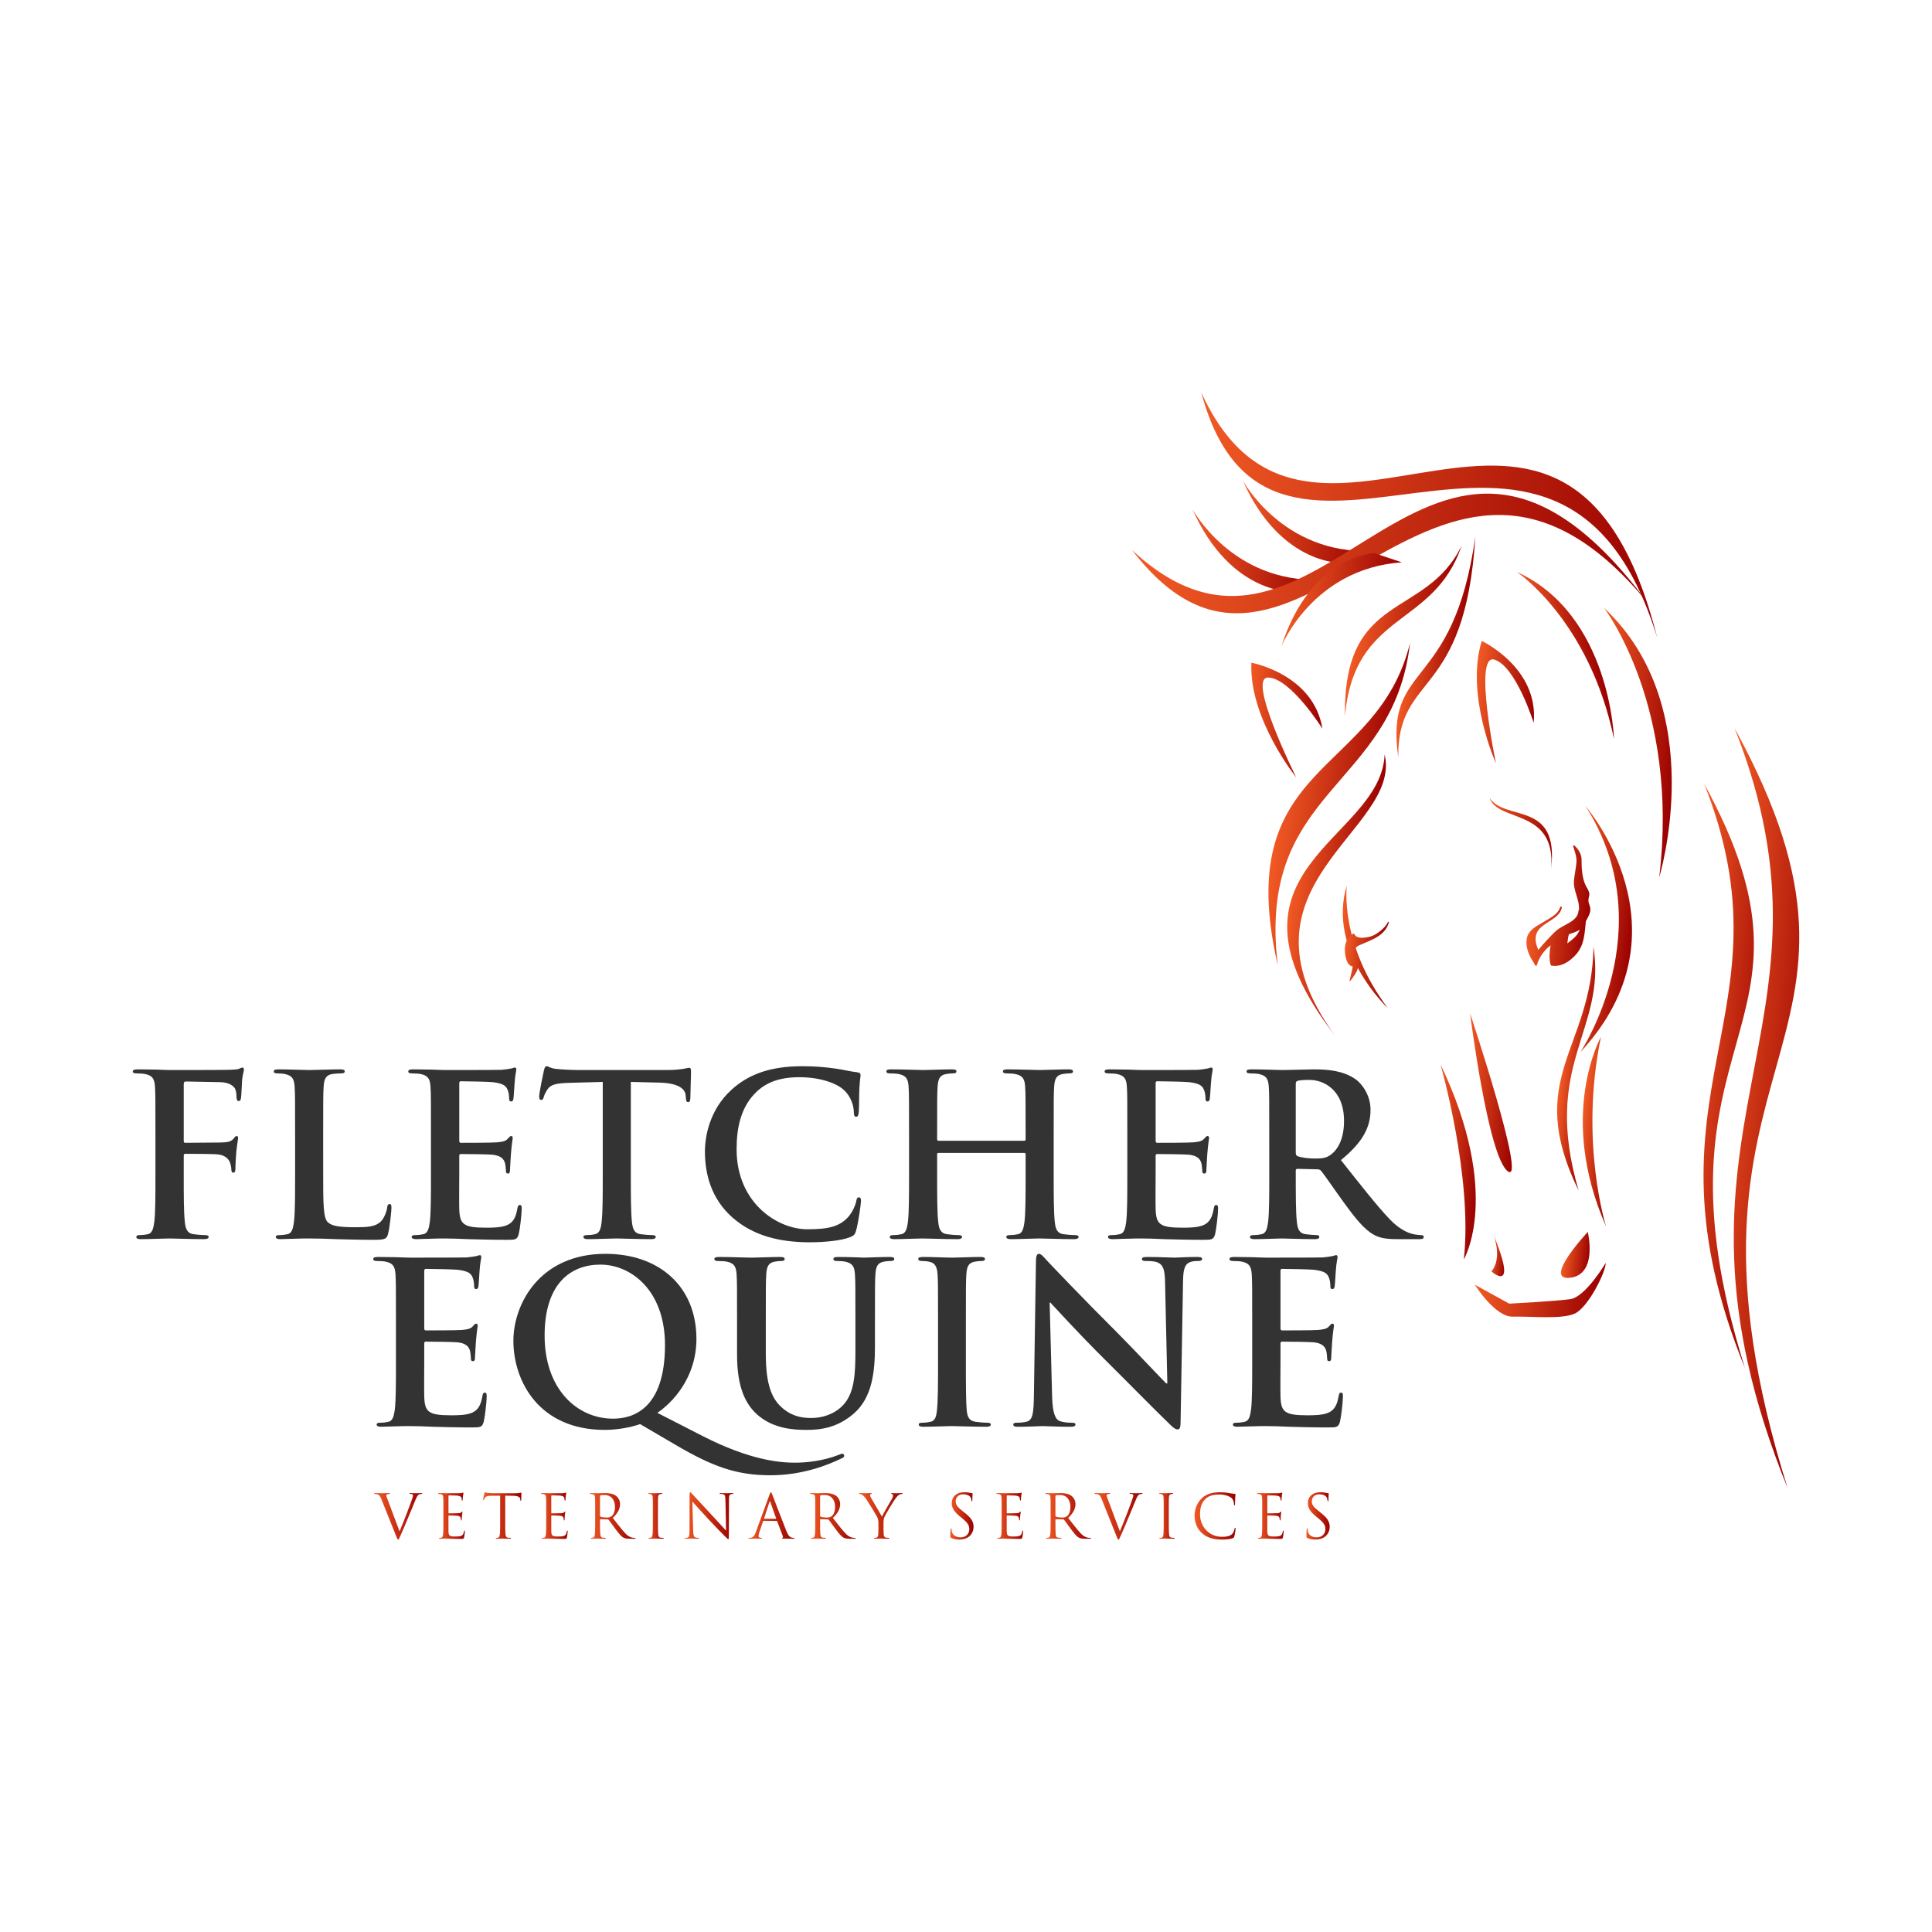<?xml version="1.0" encoding="utf-8"?>
<!-- Generator: Adobe Illustrator 16.0.0, SVG Export Plug-In . SVG Version: 6.00 Build 0)  -->
<!DOCTYPE svg PUBLIC "-//W3C//DTD SVG 1.1//EN" "http://www.w3.org/Graphics/SVG/1.1/DTD/svg11.dtd">
<svg version="1.1" id="Layer_1" xmlns="http://www.w3.org/2000/svg" xmlns:xlink="http://www.w3.org/1999/xlink" x="0px" y="0px"
	 width="800px" height="800px" viewBox="0 0 800 800" enable-background="new 0 0 800 800" xml:space="preserve">
<g>
	<g>
		<linearGradient id="SVGID_1_" gradientUnits="userSpaceOnUse" x1="154.908" y1="627.88" x2="174.851" y2="627.88">
			<stop  offset="0" style="stop-color:#F15A24"/>
			<stop  offset="1" style="stop-color:#990000"/>
		</linearGradient>
		<path fill="url(#SVGID_1_)" d="M165.441,634.107c1.452-3.352,4.805-12.084,5.355-13.885c0.127-0.375,0.224-0.725,0.224-0.951
			c0-0.201-0.075-0.451-0.323-0.574c-0.302-0.102-0.676-0.102-0.95-0.102c-0.15,0-0.277-0.023-0.277-0.15
			c0-0.15,0.151-0.197,0.552-0.197c0.999,0,2.15,0.07,2.453,0.07c0.147,0,1.224-0.07,1.951-0.07c0.275,0,0.425,0.047,0.425,0.172
			c0,0.127-0.101,0.176-0.302,0.176c-0.173,0-0.723,0-1.2,0.301c-0.325,0.223-0.701,0.65-1.375,2.352
			c-0.277,0.699-1.527,3.701-2.804,6.781c-1.523,3.652-2.65,6.354-3.228,7.58c-0.701,1.5-0.801,1.902-1.052,1.902
			c-0.3,0-0.424-0.35-0.899-1.551l-6.131-15.338c-0.551-1.402-0.927-1.678-1.801-1.926c-0.377-0.102-0.802-0.102-0.951-0.102
			s-0.2-0.076-0.2-0.176c0-0.15,0.25-0.172,0.65-0.172c1.202,0,2.627,0.07,2.927,0.07c0.251,0,1.377-0.07,2.326-0.07
			c0.452,0,0.679,0.047,0.679,0.172c0,0.127-0.076,0.176-0.251,0.176c-0.276,0-0.727,0.025-0.95,0.123
			c-0.276,0.129-0.327,0.328-0.327,0.502c0,0.326,0.301,1.104,0.677,2.076L165.441,634.107z"/>
		<linearGradient id="SVGID_2_" gradientUnits="userSpaceOnUse" x1="181.413" y1="627.641" x2="192.501" y2="627.641">
			<stop  offset="0" style="stop-color:#F15A24"/>
			<stop  offset="1" style="stop-color:#990000"/>
		</linearGradient>
		<path fill="url(#SVGID_2_)" d="M183.591,625.502c0-3.902,0-4.602-0.049-5.402c-0.051-0.854-0.251-1.252-1.077-1.426
			c-0.198-0.053-0.625-0.078-0.85-0.078c-0.101,0-0.202-0.049-0.202-0.15c0-0.15,0.125-0.197,0.4-0.197c0.575,0,1.252,0,1.802,0.021
			l1.025,0.049c0.178,0,5.158,0,5.73-0.023c0.476-0.025,0.876-0.078,1.075-0.127c0.126-0.021,0.226-0.123,0.354-0.123
			c0.074,0,0.098,0.102,0.098,0.225c0,0.176-0.125,0.477-0.197,1.176c-0.028,0.25-0.077,1.354-0.128,1.654
			c-0.022,0.121-0.073,0.275-0.175,0.275c-0.15,0-0.198-0.127-0.198-0.324c0-0.176-0.025-0.604-0.151-0.902
			c-0.173-0.402-0.425-0.703-1.774-0.854c-0.43-0.049-3.155-0.074-3.43-0.074c-0.1,0-0.15,0.074-0.15,0.25v6.904
			c0,0.18,0.024,0.254,0.15,0.254c0.325,0,3.403,0,3.978-0.051c0.601-0.051,0.95-0.102,1.177-0.35
			c0.176-0.201,0.275-0.328,0.375-0.328c0.073,0,0.126,0.053,0.126,0.203c0,0.146-0.126,0.574-0.201,1.402
			c-0.051,0.5-0.099,1.426-0.099,1.596c0,0.203,0,0.48-0.177,0.48c-0.125,0-0.176-0.102-0.176-0.229c0-0.252,0-0.498-0.1-0.822
			c-0.099-0.352-0.325-0.779-1.302-0.877c-0.675-0.074-3.15-0.123-3.577-0.123c-0.124,0-0.175,0.07-0.175,0.172v2.203
			c0,0.85-0.026,3.754,0,4.277c0.075,1.727,0.451,2.053,2.902,2.053c0.651,0,1.751,0,2.402-0.275
			c0.651-0.277,0.95-0.773,1.127-1.803c0.05-0.273,0.099-0.375,0.224-0.375c0.152,0,0.152,0.203,0.152,0.375
			c0,0.201-0.203,1.904-0.326,2.428c-0.178,0.65-0.375,0.65-1.354,0.65c-1.874,0-3.251-0.051-4.228-0.074
			c-0.975-0.053-1.577-0.074-1.953-0.074c-0.049,0-0.476,0-0.999,0.021c-0.498,0-1.078,0.053-1.45,0.053
			c-0.274,0-0.402-0.053-0.402-0.199c0-0.076,0.051-0.15,0.201-0.15c0.226,0,0.527-0.053,0.752-0.102
			c0.499-0.102,0.624-0.648,0.727-1.377c0.122-1.049,0.122-3.027,0.122-5.428V625.502z"/>
		<linearGradient id="SVGID_3_" gradientUnits="userSpaceOnUse" x1="200.037" y1="627.528" x2="215.9" y2="627.528">
			<stop  offset="0" style="stop-color:#F15A24"/>
			<stop  offset="1" style="stop-color:#990000"/>
		</linearGradient>
		<path fill="url(#SVGID_3_)" d="M209.196,629.906c0,2.4,0,4.379,0.125,5.428c0.074,0.729,0.225,1.275,0.975,1.377
			c0.352,0.049,0.901,0.102,1.127,0.102c0.15,0,0.199,0.074,0.199,0.15c0,0.125-0.123,0.199-0.398,0.199
			c-1.377,0-2.953-0.074-3.079-0.074s-1.702,0.074-2.45,0.074c-0.273,0-0.401-0.053-0.401-0.199c0-0.076,0.051-0.15,0.2-0.15
			c0.227,0,0.524-0.053,0.75-0.102c0.502-0.102,0.625-0.648,0.726-1.377c0.126-1.049,0.126-3.027,0.126-5.428v-10.584l-3.703,0.051
			c-1.553,0.023-2.151,0.199-2.552,0.799c-0.274,0.426-0.353,0.602-0.427,0.777c-0.074,0.197-0.149,0.25-0.251,0.25
			c-0.074,0-0.125-0.074-0.125-0.227c0-0.248,0.502-2.4,0.552-2.604c0.051-0.152,0.149-0.475,0.251-0.475
			c0.175,0,0.425,0.252,1.101,0.305c0.724,0.07,1.676,0.119,1.975,0.119h9.383c0.803,0,1.38-0.049,1.778-0.119
			c0.374-0.053,0.601-0.127,0.7-0.127c0.124,0,0.124,0.145,0.124,0.297c0,0.75-0.073,2.479-0.073,2.756
			c0,0.225-0.075,0.322-0.177,0.322c-0.124,0-0.173-0.072-0.2-0.424l-0.024-0.277c-0.074-0.748-0.675-1.324-3.078-1.373
			l-3.151-0.051V629.906z"/>
		<linearGradient id="SVGID_4_" gradientUnits="userSpaceOnUse" x1="223.992" y1="627.641" x2="235.076" y2="627.641">
			<stop  offset="0" style="stop-color:#F15A24"/>
			<stop  offset="1" style="stop-color:#990000"/>
		</linearGradient>
		<path fill="url(#SVGID_4_)" d="M226.169,625.502c0-3.902,0-4.602-0.051-5.402c-0.049-0.854-0.25-1.252-1.074-1.426
			c-0.201-0.053-0.628-0.078-0.852-0.078c-0.102,0-0.2-0.049-0.2-0.15c0-0.15,0.125-0.197,0.399-0.197c0.575,0,1.251,0,1.803,0.021
			l1.027,0.049c0.174,0,5.152,0,5.729-0.023c0.475-0.025,0.876-0.078,1.074-0.127c0.127-0.021,0.228-0.123,0.352-0.123
			c0.075,0,0.102,0.102,0.102,0.225c0,0.176-0.126,0.477-0.202,1.176c-0.023,0.25-0.074,1.354-0.124,1.654
			c-0.025,0.121-0.076,0.275-0.176,0.275c-0.149,0-0.199-0.127-0.199-0.324c0-0.176-0.027-0.604-0.152-0.902
			c-0.172-0.402-0.425-0.703-1.775-0.854c-0.425-0.049-3.152-0.074-3.427-0.074c-0.1,0-0.151,0.074-0.151,0.25v6.904
			c0,0.18,0.025,0.254,0.151,0.254c0.323,0,3.404,0,3.978-0.051c0.6-0.051,0.951-0.102,1.176-0.35
			c0.174-0.201,0.274-0.328,0.376-0.328c0.073,0,0.124,0.053,0.124,0.203c0,0.146-0.124,0.574-0.199,1.402
			c-0.05,0.5-0.1,1.426-0.1,1.596c0,0.203,0,0.48-0.177,0.48c-0.124,0-0.175-0.102-0.175-0.229c0-0.252,0-0.498-0.1-0.822
			c-0.102-0.352-0.326-0.779-1.302-0.877c-0.677-0.074-3.152-0.123-3.578-0.123c-0.123,0-0.175,0.07-0.175,0.172v2.203
			c0,0.85-0.023,3.754,0,4.277c0.076,1.727,0.452,2.053,2.904,2.053c0.651,0,1.751,0,2.4-0.275c0.649-0.277,0.95-0.773,1.126-1.803
			c0.051-0.273,0.101-0.375,0.225-0.375c0.15,0,0.15,0.203,0.15,0.375c0,0.201-0.198,1.904-0.324,2.428
			c-0.176,0.65-0.376,0.65-1.351,0.65c-1.878,0-3.256-0.051-4.23-0.074c-0.975-0.053-1.575-0.074-1.949-0.074
			c-0.051,0-0.478,0-1.003,0.021c-0.499,0-1.073,0.053-1.449,0.053c-0.276,0-0.403-0.053-0.403-0.199c0-0.076,0.05-0.15,0.2-0.15
			c0.226,0,0.528-0.053,0.752-0.102c0.502-0.102,0.625-0.648,0.727-1.377c0.124-1.049,0.124-3.027,0.124-5.428V625.502z"/>
		<linearGradient id="SVGID_5_" gradientUnits="userSpaceOnUse" x1="244.266" y1="627.705" x2="263.183" y2="627.705">
			<stop  offset="0" style="stop-color:#F15A24"/>
			<stop  offset="1" style="stop-color:#990000"/>
		</linearGradient>
		<path fill="url(#SVGID_5_)" d="M246.442,625.502c0-3.902,0-4.602-0.049-5.402c-0.051-0.854-0.251-1.252-1.076-1.426
			c-0.199-0.053-0.626-0.078-0.852-0.078c-0.101,0-0.2-0.049-0.2-0.15c0-0.15,0.124-0.197,0.4-0.197c1.127,0,2.702,0.07,2.827,0.07
			c0.275,0,2.177-0.07,2.952-0.07c1.578,0,3.255,0.148,4.579,1.1c0.627,0.449,1.727,1.676,1.727,3.4
			c0,1.854-0.775,3.705-3.025,5.783c2.051,2.627,3.751,4.854,5.201,6.404c1.352,1.422,2.429,1.703,3.054,1.805
			c0.476,0.072,0.827,0.072,0.977,0.072c0.124,0,0.226,0.074,0.226,0.15c0,0.146-0.15,0.199-0.602,0.199h-1.777
			c-1.4,0-2.026-0.127-2.676-0.475c-1.075-0.576-1.953-1.805-3.377-3.678c-1.051-1.377-2.228-3.055-2.728-3.705
			c-0.1-0.102-0.178-0.15-0.328-0.15l-3.077-0.053c-0.124,0-0.175,0.078-0.175,0.203v0.602c0,2.4,0,4.379,0.126,5.428
			c0.077,0.729,0.228,1.275,0.977,1.377c0.35,0.049,0.899,0.102,1.124,0.102c0.152,0,0.203,0.074,0.203,0.15
			c0,0.125-0.126,0.199-0.402,0.199c-1.375,0-2.951-0.074-3.078-0.074c-0.024,0-1.6,0.074-2.352,0.074c-0.273,0-0.4-0.053-0.4-0.199
			c0-0.076,0.051-0.15,0.201-0.15c0.226,0,0.524-0.053,0.749-0.102c0.503-0.102,0.627-0.648,0.728-1.377
			c0.124-1.049,0.124-3.027,0.124-5.428V625.502z M248.443,627.68c0,0.123,0.051,0.225,0.175,0.301
			c0.376,0.225,1.526,0.398,2.629,0.398c0.599,0,1.3-0.072,1.877-0.475c0.874-0.598,1.526-1.951,1.526-3.854
			c0-3.127-1.652-5.004-4.33-5.004c-0.75,0-1.426,0.072-1.674,0.15c-0.128,0.049-0.203,0.15-0.203,0.301V627.68z"/>
		<linearGradient id="SVGID_6_" gradientUnits="userSpaceOnUse" x1="268.446" y1="627.705" x2="274.852" y2="627.705">
			<stop  offset="0" style="stop-color:#F15A24"/>
			<stop  offset="1" style="stop-color:#990000"/>
		</linearGradient>
		<path fill="url(#SVGID_6_)" d="M272.426,629.906c0,2.4,0,4.379,0.124,5.428c0.075,0.729,0.227,1.275,0.976,1.377
			c0.352,0.049,0.9,0.102,1.127,0.102c0.149,0,0.199,0.074,0.199,0.15c0,0.125-0.124,0.199-0.398,0.199
			c-1.377,0-2.951-0.074-3.079-0.074c-0.125,0-1.701,0.074-2.453,0.074c-0.274,0-0.4-0.053-0.4-0.199c0-0.076,0.05-0.15,0.202-0.15
			c0.226,0,0.526-0.053,0.751-0.102c0.499-0.102,0.626-0.648,0.724-1.377c0.127-1.049,0.127-3.027,0.127-5.428v-4.404
			c0-3.902,0-4.602-0.05-5.402c-0.051-0.854-0.302-1.279-0.853-1.402c-0.274-0.076-0.6-0.102-0.775-0.102
			c-0.099,0-0.2-0.049-0.2-0.15c0-0.15,0.124-0.197,0.4-0.197c0.826,0,2.402,0.07,2.527,0.07c0.128,0,1.702-0.07,2.453-0.07
			c0.274,0,0.398,0.047,0.398,0.197c0,0.102-0.1,0.15-0.199,0.15c-0.177,0-0.325,0.025-0.626,0.078
			c-0.676,0.121-0.875,0.547-0.924,1.426c-0.051,0.801-0.051,1.5-0.051,5.402V629.906z"/>
		<linearGradient id="SVGID_7_" gradientUnits="userSpaceOnUse" x1="283.541" y1="627.616" x2="303.658" y2="627.616">
			<stop  offset="0" style="stop-color:#F15A24"/>
			<stop  offset="1" style="stop-color:#990000"/>
		</linearGradient>
		<path fill="url(#SVGID_7_)" d="M287.02,633.758c0.049,2.051,0.299,2.701,0.974,2.904c0.478,0.123,1.027,0.15,1.253,0.15
			c0.122,0,0.199,0.049,0.199,0.15c0,0.146-0.15,0.199-0.451,0.199c-1.425,0-2.427-0.074-2.652-0.074
			c-0.225,0-1.276,0.074-2.402,0.074c-0.249,0-0.398-0.025-0.398-0.199c0-0.102,0.074-0.15,0.198-0.15c0.2,0,0.652-0.027,1.026-0.15
			c0.625-0.176,0.751-0.902,0.751-3.178l0.024-14.336c0-0.98,0.076-1.254,0.274-1.254c0.203,0,0.625,0.551,0.878,0.803
			c0.375,0.422,4.103,4.453,7.956,8.58c2.479,2.652,5.204,5.705,6.007,6.533l-0.274-12.711c-0.028-1.629-0.203-2.178-0.979-2.381
			c-0.451-0.098-1.026-0.123-1.227-0.123c-0.176,0-0.199-0.076-0.199-0.176c0-0.15,0.199-0.172,0.501-0.172
			c1.126,0,2.326,0.07,2.603,0.07c0.274,0,1.099-0.07,2.125-0.07c0.274,0,0.452,0.021,0.452,0.172c0,0.1-0.1,0.176-0.275,0.176
			c-0.126,0-0.302,0-0.602,0.078c-0.825,0.174-0.926,0.723-0.926,2.227l-0.051,14.656c0,1.654-0.05,1.781-0.227,1.781
			c-0.197,0-0.497-0.277-1.823-1.602c-0.277-0.25-3.879-3.932-6.533-6.783c-2.9-3.125-5.73-6.279-6.528-7.18L287.02,633.758z"/>
		<linearGradient id="SVGID_8_" gradientUnits="userSpaceOnUse" x1="309.923" y1="627.528" x2="328.987" y2="627.528">
			<stop  offset="0" style="stop-color:#F15A24"/>
			<stop  offset="1" style="stop-color:#990000"/>
		</linearGradient>
		<path fill="url(#SVGID_8_)" d="M318.654,618.873c0.301-0.828,0.4-0.979,0.551-0.979c0.149,0,0.251,0.125,0.552,0.9
			c0.376,0.951,4.303,11.285,5.83,15.09c0.899,2.227,1.625,2.627,2.153,2.777c0.372,0.123,0.748,0.15,0.997,0.15
			c0.151,0,0.25,0.021,0.25,0.15c0,0.146-0.224,0.199-0.499,0.199c-0.376,0-2.204,0-3.929-0.053
			c-0.474-0.021-0.752-0.021-0.752-0.17c0-0.105,0.076-0.154,0.177-0.18c0.15-0.049,0.301-0.273,0.15-0.674l-2.328-6.156
			c-0.048-0.096-0.099-0.15-0.224-0.15h-5.382c-0.125,0-0.198,0.074-0.248,0.199l-1.501,4.43c-0.227,0.629-0.351,1.227-0.351,1.678
			c0,0.5,0.526,0.727,0.951,0.727h0.249c0.176,0,0.251,0.049,0.251,0.15c0,0.146-0.15,0.199-0.376,0.199
			c-0.602,0-1.677-0.074-1.952-0.074c-0.274,0-1.651,0.074-2.827,0.074c-0.325,0-0.475-0.053-0.475-0.199
			c0-0.102,0.099-0.15,0.227-0.15c0.174,0,0.521-0.027,0.725-0.053c1.148-0.15,1.649-1.102,2.101-2.352L318.654,618.873z
			 M321.257,628.879c0.126,0,0.126-0.074,0.102-0.176l-2.379-6.756c-0.124-0.373-0.25-0.373-0.374,0l-2.202,6.756
			c-0.051,0.127,0,0.176,0.073,0.176H321.257z"/>
		<linearGradient id="SVGID_9_" gradientUnits="userSpaceOnUse" x1="335.402" y1="627.705" x2="354.32" y2="627.705">
			<stop  offset="0" style="stop-color:#F15A24"/>
			<stop  offset="1" style="stop-color:#990000"/>
		</linearGradient>
		<path fill="url(#SVGID_9_)" d="M337.581,625.502c0-3.902,0-4.602-0.051-5.402c-0.049-0.854-0.252-1.252-1.074-1.426
			c-0.202-0.053-0.628-0.078-0.854-0.078c-0.1,0-0.2-0.049-0.2-0.15c0-0.15,0.126-0.197,0.398-0.197c1.128,0,2.706,0.07,2.831,0.07
			c0.273,0,2.177-0.07,2.952-0.07c1.575,0,3.252,0.148,4.579,1.1c0.624,0.449,1.725,1.676,1.725,3.4
			c0,1.854-0.775,3.705-3.025,5.783c2.053,2.627,3.753,4.854,5.205,6.404c1.351,1.422,2.425,1.703,3.049,1.805
			c0.476,0.072,0.829,0.072,0.979,0.072c0.123,0,0.225,0.074,0.225,0.15c0,0.146-0.149,0.199-0.601,0.199h-1.775
			c-1.401,0-2.027-0.127-2.68-0.475c-1.076-0.576-1.951-1.805-3.376-3.678c-1.053-1.377-2.228-3.055-2.729-3.705
			c-0.101-0.102-0.173-0.15-0.325-0.15l-3.078-0.053c-0.123,0-0.174,0.078-0.174,0.203v0.602c0,2.4,0,4.379,0.126,5.428
			c0.074,0.729,0.225,1.275,0.977,1.377c0.35,0.049,0.899,0.102,1.125,0.102c0.15,0,0.199,0.074,0.199,0.15
			c0,0.125-0.125,0.199-0.401,0.199c-1.376,0-2.952-0.074-3.076-0.074c-0.024,0-1.603,0.074-2.351,0.074
			c-0.276,0-0.402-0.053-0.402-0.199c0-0.076,0.05-0.15,0.2-0.15c0.225,0,0.528-0.053,0.751-0.102
			c0.502-0.102,0.624-0.648,0.728-1.377c0.124-1.049,0.124-3.027,0.124-5.428V625.502z M339.582,627.68
			c0,0.123,0.051,0.225,0.174,0.301c0.376,0.225,1.526,0.398,2.627,0.398c0.604,0,1.304-0.072,1.879-0.475
			c0.878-0.598,1.526-1.951,1.526-3.854c0-3.127-1.652-5.004-4.329-5.004c-0.75,0-1.427,0.072-1.677,0.15
			c-0.125,0.049-0.2,0.15-0.2,0.301V627.68z"/>
		<linearGradient id="SVGID_10_" gradientUnits="userSpaceOnUse" x1="355.731" y1="627.705" x2="373.796" y2="627.705">
			<stop  offset="0" style="stop-color:#F15A24"/>
			<stop  offset="1" style="stop-color:#990000"/>
		</linearGradient>
		<path fill="url(#SVGID_10_)" d="M363.736,630.682c0-1.352-0.247-1.9-0.575-2.627c-0.176-0.4-3.528-5.908-4.403-7.207
			c-0.626-0.928-1.251-1.553-1.702-1.854c-0.375-0.248-0.85-0.398-1.076-0.398c-0.124,0-0.249-0.049-0.249-0.176
			c0-0.102,0.101-0.172,0.325-0.172c0.476,0,2.354,0.07,2.477,0.07c0.175,0,1.125-0.07,2.104-0.07c0.273,0,0.324,0.07,0.324,0.172
			c0,0.1-0.15,0.127-0.375,0.225c-0.2,0.102-0.326,0.252-0.326,0.453c0,0.299,0.126,0.598,0.326,0.973
			c0.398,0.729,4.153,7.184,4.603,7.91c0.478-1.053,3.654-6.533,4.153-7.357c0.326-0.523,0.427-0.949,0.427-1.275
			c0-0.354-0.101-0.629-0.402-0.703c-0.225-0.072-0.374-0.125-0.374-0.248c0-0.102,0.149-0.148,0.4-0.148
			c0.652,0,1.452,0.07,1.652,0.07c0.149,0,1.951-0.07,2.427-0.07c0.174,0,0.325,0.047,0.325,0.148c0,0.123-0.125,0.199-0.325,0.199
			c-0.275,0-0.75,0.102-1.153,0.35c-0.498,0.301-0.772,0.602-1.323,1.277c-0.826,0.998-4.328,6.881-4.781,7.957
			c-0.375,0.9-0.375,1.674-0.375,2.502v2.15c0,0.402,0,1.453,0.076,2.502c0.051,0.729,0.274,1.275,1.026,1.377
			c0.349,0.049,0.9,0.102,1.125,0.102c0.152,0,0.203,0.074,0.203,0.15c0,0.125-0.128,0.199-0.404,0.199
			c-1.376,0-2.954-0.074-3.076-0.074c-0.127,0-1.699,0.074-2.452,0.074c-0.274,0-0.399-0.053-0.399-0.199
			c0-0.076,0.049-0.15,0.199-0.15c0.226,0,0.524-0.053,0.751-0.102c0.499-0.102,0.726-0.648,0.774-1.377
			c0.075-1.049,0.075-2.1,0.075-2.502V630.682z"/>
		<linearGradient id="SVGID_11_" gradientUnits="userSpaceOnUse" x1="393.499" y1="627.703" x2="403.135" y2="627.703">
			<stop  offset="0" style="stop-color:#F15A24"/>
			<stop  offset="1" style="stop-color:#990000"/>
		</linearGradient>
		<path fill="url(#SVGID_11_)" d="M393.875,636.834c-0.352-0.172-0.376-0.273-0.376-0.947c0-1.252,0.102-2.252,0.125-2.652
			c0.026-0.277,0.077-0.402,0.202-0.402c0.148,0,0.173,0.076,0.173,0.275c0,0.229,0,0.576,0.077,0.928
			c0.374,1.852,2.027,2.551,3.702,2.551c2.404,0,3.578-1.723,3.578-3.326c0-1.729-0.727-2.729-2.878-4.504l-1.125-0.926
			c-2.651-2.178-3.251-3.73-3.251-5.432c0-2.678,2.001-4.504,5.178-4.504c0.976,0,1.701,0.102,2.328,0.252
			c0.476,0.102,0.675,0.123,0.873,0.123c0.2,0,0.252,0.049,0.252,0.176s-0.102,0.951-0.102,2.654c0,0.398-0.049,0.576-0.172,0.576
			c-0.154,0-0.177-0.127-0.203-0.326c-0.024-0.299-0.173-0.979-0.327-1.25c-0.146-0.277-0.823-1.328-3.126-1.328
			c-1.725,0-3.076,1.076-3.076,2.904c0,1.426,0.648,2.322,3.052,4.201l0.701,0.551c2.953,2.328,3.654,3.881,3.654,5.879
			c0,1.029-0.401,2.93-2.129,4.152c-1.075,0.752-2.427,1.053-3.779,1.053C396.054,637.512,394.898,637.338,393.875,636.834z"/>
		<linearGradient id="SVGID_12_" gradientUnits="userSpaceOnUse" x1="412.574" y1="627.641" x2="423.657" y2="627.641">
			<stop  offset="0" style="stop-color:#F15A24"/>
			<stop  offset="1" style="stop-color:#990000"/>
		</linearGradient>
		<path fill="url(#SVGID_12_)" d="M414.75,625.502c0-3.902,0-4.602-0.048-5.402c-0.051-0.854-0.251-1.252-1.078-1.426
			c-0.198-0.053-0.625-0.078-0.851-0.078c-0.1,0-0.199-0.049-0.199-0.15c0-0.15,0.126-0.197,0.4-0.197c0.575,0,1.25,0,1.802,0.021
			l1.025,0.049c0.176,0,5.154,0,5.73-0.023c0.476-0.025,0.876-0.078,1.076-0.127c0.124-0.021,0.225-0.123,0.351-0.123
			c0.074,0,0.099,0.102,0.099,0.225c0,0.176-0.123,0.477-0.2,1.176c-0.024,0.25-0.074,1.354-0.125,1.654
			c-0.024,0.121-0.075,0.275-0.174,0.275c-0.15,0-0.201-0.127-0.201-0.324c0-0.176-0.023-0.604-0.151-0.902
			c-0.174-0.402-0.424-0.703-1.775-0.854c-0.425-0.049-3.152-0.074-3.428-0.074c-0.101,0-0.152,0.074-0.152,0.25v6.904
			c0,0.18,0.026,0.254,0.152,0.254c0.324,0,3.404,0,3.978-0.051c0.601-0.051,0.95-0.102,1.176-0.35
			c0.178-0.201,0.276-0.328,0.376-0.328c0.076,0,0.125,0.053,0.125,0.203c0,0.146-0.125,0.574-0.2,1.402
			c-0.049,0.5-0.1,1.426-0.1,1.596c0,0.203,0,0.48-0.175,0.48c-0.126,0-0.175-0.102-0.175-0.229c0-0.252,0-0.498-0.099-0.822
			c-0.102-0.352-0.328-0.779-1.303-0.877c-0.677-0.074-3.154-0.123-3.581-0.123c-0.123,0-0.175,0.07-0.175,0.172v2.203
			c0,0.85-0.021,3.754,0,4.277c0.078,1.727,0.453,2.053,2.904,2.053c0.652,0,1.752,0,2.401-0.275
			c0.652-0.277,0.95-0.773,1.128-1.803c0.048-0.273,0.099-0.375,0.225-0.375c0.148,0,0.148,0.203,0.148,0.375
			c0,0.201-0.197,1.904-0.325,2.428c-0.173,0.65-0.373,0.65-1.351,0.65c-1.875,0-3.254-0.051-4.229-0.074
			c-0.975-0.053-1.577-0.074-1.951-0.074c-0.051,0-0.475,0-1.001,0.021c-0.502,0-1.075,0.053-1.451,0.053
			c-0.275,0-0.399-0.053-0.399-0.199c0-0.076,0.049-0.15,0.199-0.15c0.228,0,0.525-0.053,0.75-0.102
			c0.501-0.102,0.625-0.648,0.727-1.377c0.124-1.049,0.124-3.027,0.124-5.428V625.502z"/>
		<linearGradient id="SVGID_13_" gradientUnits="userSpaceOnUse" x1="432.847" y1="627.705" x2="451.764" y2="627.705">
			<stop  offset="0" style="stop-color:#F15A24"/>
			<stop  offset="1" style="stop-color:#990000"/>
		</linearGradient>
		<path fill="url(#SVGID_13_)" d="M435.026,625.502c0-3.902,0-4.602-0.051-5.402c-0.05-0.854-0.253-1.252-1.077-1.426
			c-0.199-0.053-0.626-0.078-0.85-0.078c-0.104,0-0.202-0.049-0.202-0.15c0-0.15,0.127-0.197,0.402-0.197
			c1.127,0,2.701,0.07,2.829,0.07c0.272,0,2.174-0.07,2.95-0.07c1.575,0,3.254,0.148,4.58,1.1c0.625,0.449,1.725,1.676,1.725,3.4
			c0,1.854-0.774,3.705-3.027,5.783c2.053,2.627,3.753,4.854,5.206,6.404c1.35,1.422,2.426,1.703,3.052,1.805
			c0.474,0.072,0.824,0.072,0.974,0.072c0.128,0,0.227,0.074,0.227,0.15c0,0.146-0.149,0.199-0.603,0.199h-1.773
			c-1.403,0-2.027-0.127-2.679-0.475c-1.076-0.576-1.951-1.805-3.375-3.678c-1.052-1.377-2.229-3.055-2.73-3.705
			c-0.099-0.102-0.173-0.15-0.324-0.15l-3.076-0.053c-0.128,0-0.177,0.078-0.177,0.203v0.602c0,2.4,0,4.379,0.128,5.428
			c0.073,0.729,0.222,1.275,0.973,1.377c0.351,0.049,0.901,0.102,1.128,0.102c0.148,0,0.198,0.074,0.198,0.15
			c0,0.125-0.125,0.199-0.401,0.199c-1.375,0-2.951-0.074-3.075-0.074c-0.026,0-1.601,0.074-2.353,0.074
			c-0.276,0-0.401-0.053-0.401-0.199c0-0.076,0.05-0.15,0.2-0.15c0.227,0,0.526-0.053,0.75-0.102
			c0.502-0.102,0.627-0.648,0.727-1.377c0.127-1.049,0.127-3.027,0.127-5.428V625.502z M437.026,627.68
			c0,0.123,0.049,0.225,0.177,0.301c0.372,0.225,1.523,0.398,2.624,0.398c0.604,0,1.303-0.072,1.879-0.475
			c0.876-0.598,1.526-1.951,1.526-3.854c0-3.127-1.654-5.004-4.33-5.004c-0.749,0-1.424,0.072-1.675,0.15
			c-0.127,0.049-0.201,0.15-0.201,0.301V627.68z"/>
		<linearGradient id="SVGID_14_" gradientUnits="userSpaceOnUse" x1="453.176" y1="627.88" x2="473.117" y2="627.88">
			<stop  offset="0" style="stop-color:#F15A24"/>
			<stop  offset="1" style="stop-color:#990000"/>
		</linearGradient>
		<path fill="url(#SVGID_14_)" d="M463.71,634.107c1.449-3.352,4.805-12.084,5.354-13.885c0.127-0.375,0.226-0.725,0.226-0.951
			c0-0.201-0.075-0.451-0.325-0.574c-0.302-0.102-0.676-0.102-0.951-0.102c-0.149,0-0.275-0.023-0.275-0.15
			c0-0.15,0.149-0.197,0.551-0.197c1.001,0,2.151,0.07,2.455,0.07c0.146,0,1.223-0.07,1.947-0.07c0.279,0,0.427,0.047,0.427,0.172
			c0,0.127-0.102,0.176-0.3,0.176c-0.176,0-0.726,0-1.201,0.301c-0.325,0.223-0.7,0.65-1.377,2.352
			c-0.274,0.699-1.526,3.701-2.801,6.781c-1.526,3.652-2.652,6.354-3.229,7.58c-0.699,1.5-0.8,1.902-1.052,1.902
			c-0.297,0-0.424-0.35-0.901-1.551l-6.128-15.338c-0.551-1.402-0.926-1.678-1.802-1.926c-0.374-0.102-0.801-0.102-0.949-0.102
			c-0.152,0-0.201-0.076-0.201-0.176c0-0.15,0.251-0.172,0.649-0.172c1.201,0,2.627,0.07,2.928,0.07c0.252,0,1.375-0.07,2.326-0.07
			c0.451,0,0.678,0.047,0.678,0.172c0,0.127-0.076,0.176-0.251,0.176c-0.274,0-0.727,0.025-0.948,0.123
			c-0.279,0.129-0.328,0.328-0.328,0.502c0,0.326,0.301,1.104,0.675,2.076L463.71,634.107z"/>
		<linearGradient id="SVGID_15_" gradientUnits="userSpaceOnUse" x1="479.982" y1="627.705" x2="486.387" y2="627.705">
			<stop  offset="0" style="stop-color:#F15A24"/>
			<stop  offset="1" style="stop-color:#990000"/>
		</linearGradient>
		<path fill="url(#SVGID_15_)" d="M483.96,629.906c0,2.4,0,4.379,0.125,5.428c0.073,0.729,0.228,1.275,0.976,1.377
			c0.352,0.049,0.901,0.102,1.126,0.102c0.149,0,0.2,0.074,0.2,0.15c0,0.125-0.124,0.199-0.4,0.199
			c-1.375,0-2.952-0.074-3.076-0.074c-0.125,0-1.701,0.074-2.453,0.074c-0.274,0-0.399-0.053-0.399-0.199
			c0-0.076,0.048-0.15,0.199-0.15c0.225,0,0.527-0.053,0.751-0.102c0.502-0.102,0.624-0.648,0.728-1.377
			c0.123-1.049,0.123-3.027,0.123-5.428v-4.404c0-3.902,0-4.602-0.05-5.402c-0.049-0.854-0.299-1.279-0.85-1.402
			c-0.276-0.076-0.601-0.102-0.776-0.102c-0.102,0-0.2-0.049-0.2-0.15c0-0.15,0.123-0.197,0.397-0.197c0.829,0,2.405,0.07,2.53,0.07
			c0.124,0,1.701-0.07,2.452-0.07c0.274,0,0.399,0.047,0.399,0.197c0,0.102-0.102,0.15-0.201,0.15c-0.175,0-0.325,0.025-0.624,0.078
			c-0.678,0.121-0.878,0.547-0.926,1.426c-0.051,0.801-0.051,1.5-0.051,5.402V629.906z"/>
		<linearGradient id="SVGID_16_" gradientUnits="userSpaceOnUse" x1="494.649" y1="627.703" x2="511.64" y2="627.703">
			<stop  offset="0" style="stop-color:#F15A24"/>
			<stop  offset="1" style="stop-color:#990000"/>
		</linearGradient>
		<path fill="url(#SVGID_16_)" d="M497.677,634.811c-2.426-2.18-3.027-5.031-3.027-7.406c0-1.678,0.575-4.604,2.804-6.83
			c1.501-1.504,3.777-2.68,7.632-2.68c1.001,0,2.4,0.076,3.629,0.305c0.95,0.17,1.749,0.32,2.549,0.373
			c0.275,0.023,0.326,0.125,0.326,0.275c0,0.199-0.075,0.5-0.124,1.402c-0.051,0.82-0.051,2.199-0.077,2.574
			c-0.024,0.375-0.074,0.525-0.224,0.525c-0.177,0-0.198-0.174-0.198-0.525c0-0.973-0.402-2.002-1.053-2.553
			c-0.876-0.752-2.802-1.424-5.004-1.424c-3.329,0-4.879,0.975-5.755,1.824c-1.828,1.756-2.253,3.982-2.253,6.533
			c0,4.777,3.68,9.152,9.033,9.152c1.876,0,3.353-0.223,4.354-1.248c0.525-0.551,0.85-1.652,0.925-2.1
			c0.05-0.277,0.101-0.379,0.252-0.379c0.124,0,0.175,0.176,0.175,0.379c0,0.176-0.299,2.35-0.551,3.203
			c-0.15,0.475-0.201,0.527-0.651,0.727c-0.998,0.398-2.901,0.572-4.503,0.572C502.182,637.512,499.654,636.586,497.677,634.811z"/>
		<linearGradient id="SVGID_17_" gradientUnits="userSpaceOnUse" x1="520.481" y1="627.641" x2="531.568" y2="627.641">
			<stop  offset="0" style="stop-color:#F15A24"/>
			<stop  offset="1" style="stop-color:#990000"/>
		</linearGradient>
		<path fill="url(#SVGID_17_)" d="M522.659,625.502c0-3.902,0-4.602-0.052-5.402c-0.048-0.854-0.251-1.252-1.076-1.426
			c-0.2-0.053-0.626-0.078-0.849-0.078c-0.102,0-0.202-0.049-0.202-0.15c0-0.15,0.124-0.197,0.4-0.197c0.574,0,1.251,0,1.802,0.021
			l1.025,0.049c0.176,0,5.154,0,5.73-0.023c0.478-0.025,0.875-0.078,1.075-0.127c0.126-0.021,0.228-0.123,0.354-0.123
			c0.072,0,0.098,0.102,0.098,0.225c0,0.176-0.125,0.477-0.2,1.176c-0.023,0.25-0.074,1.354-0.125,1.654
			c-0.021,0.121-0.076,0.275-0.176,0.275c-0.15,0-0.2-0.127-0.2-0.324c0-0.176-0.024-0.604-0.15-0.902
			c-0.175-0.402-0.421-0.703-1.777-0.854c-0.425-0.049-3.149-0.074-3.425-0.074c-0.1,0-0.154,0.074-0.154,0.25v6.904
			c0,0.18,0.028,0.254,0.154,0.254c0.325,0,3.403,0,3.979-0.051c0.597-0.051,0.948-0.102,1.175-0.35
			c0.174-0.201,0.272-0.328,0.374-0.328c0.074,0,0.124,0.053,0.124,0.203c0,0.146-0.124,0.574-0.199,1.402
			c-0.051,0.5-0.101,1.426-0.101,1.596c0,0.203,0,0.48-0.176,0.48c-0.121,0-0.172-0.102-0.172-0.229c0-0.252,0-0.498-0.102-0.822
			c-0.102-0.352-0.327-0.779-1.302-0.877c-0.673-0.074-3.151-0.123-3.578-0.123c-0.123,0-0.178,0.07-0.178,0.172v2.203
			c0,0.85-0.021,3.754,0,4.277c0.078,1.727,0.454,2.053,2.906,2.053c0.651,0,1.749,0,2.402-0.275
			c0.648-0.277,0.95-0.773,1.124-1.803c0.054-0.273,0.1-0.375,0.226-0.375c0.153,0,0.153,0.203,0.153,0.375
			c0,0.201-0.202,1.904-0.325,2.428c-0.178,0.65-0.376,0.65-1.355,0.65c-1.877,0-3.251-0.051-4.229-0.074
			c-0.974-0.053-1.574-0.074-1.95-0.074c-0.049,0-0.476,0-0.999,0.021c-0.502,0-1.076,0.053-1.452,0.053
			c-0.277,0-0.4-0.053-0.4-0.199c0-0.076,0.049-0.15,0.202-0.15c0.226,0,0.523-0.053,0.748-0.102c0.5-0.102,0.626-0.648,0.726-1.377
			c0.127-1.049,0.127-3.027,0.127-5.428V625.502z"/>
		<linearGradient id="SVGID_18_" gradientUnits="userSpaceOnUse" x1="540.957" y1="627.703" x2="550.591" y2="627.703">
			<stop  offset="0" style="stop-color:#F15A24"/>
			<stop  offset="1" style="stop-color:#990000"/>
		</linearGradient>
		<path fill="url(#SVGID_18_)" d="M541.333,636.834c-0.35-0.172-0.376-0.273-0.376-0.947c0-1.252,0.102-2.252,0.126-2.652
			c0.023-0.277,0.071-0.402,0.199-0.402c0.149,0,0.176,0.076,0.176,0.275c0,0.229,0,0.576,0.075,0.928
			c0.374,1.852,2.027,2.551,3.702,2.551c2.402,0,3.578-1.723,3.578-3.326c0-1.729-0.725-2.729-2.878-4.504l-1.127-0.926
			c-2.649-2.178-3.251-3.73-3.251-5.432c0-2.678,2.003-4.504,5.179-4.504c0.977,0,1.701,0.102,2.327,0.252
			c0.476,0.102,0.676,0.123,0.876,0.123c0.198,0,0.251,0.049,0.251,0.176s-0.102,0.951-0.102,2.654c0,0.398-0.048,0.576-0.174,0.576
			c-0.154,0-0.176-0.127-0.199-0.326c-0.026-0.299-0.177-0.979-0.326-1.25c-0.149-0.277-0.83-1.328-3.129-1.328
			c-1.727,0-3.075,1.076-3.075,2.904c0,1.426,0.647,2.322,3.051,4.201l0.7,0.551c2.954,2.328,3.654,3.881,3.654,5.879
			c0,1.029-0.4,2.93-2.126,4.152c-1.077,0.752-2.429,1.053-3.781,1.053C543.51,637.512,542.356,637.338,541.333,636.834z"/>
	</g>
	<g>
		<path fill="#333333" d="M76.077,486.133c0,8.928,0,15.904,0.465,19.811c0.278,2.695,0.836,4.738,3.626,5.113
			c1.302,0.186,3.348,0.373,4.652,0.373c1.207,0,1.577,0.277,1.577,0.742c0,0.65-0.648,0.934-2.045,0.934
			c-5.859,0-11.715-0.283-14.132-0.283c-2.421,0-8.28,0.283-11.814,0.283c-1.302,0-1.953-0.188-1.953-0.934
			c0-0.465,0.372-0.742,1.396-0.742c1.396,0,2.512-0.188,3.35-0.373c1.86-0.375,2.323-2.418,2.696-5.113
			c0.467-3.906,0.467-10.883,0.467-19.811v-16.367c0-14.135,0-16.738-0.188-19.713c-0.187-3.164-0.93-4.652-4-5.303
			c-0.743-0.184-2.325-0.279-3.626-0.279c-0.932,0-1.58-0.186-1.58-0.744c0-0.746,0.742-0.93,2.137-0.93
			c2.42,0,5.116,0.094,7.532,0.094c2.419,0.09,4.56,0.186,5.859,0.186c3.536,0,22.413,0,24.553-0.096
			c1.765-0.09,2.881-0.09,3.813-0.369c0.558-0.186,1.022-0.559,1.487-0.559c0.37,0,0.651,0.373,0.651,0.838
			c0,0.65-0.465,1.766-0.743,4.188c-0.096,0.926-0.28,6.418-0.466,7.529c-0.095,0.748-0.279,1.303-0.93,1.303
			c-0.651,0-0.837-0.465-0.932-1.488c0-0.744,0-2.232-0.559-3.535c-0.648-1.303-2.601-2.693-6.136-2.787l-14.322-0.281
			c-0.555,0-0.836,0.281-0.836,1.301v23.25c0,0.559,0.092,0.84,0.649,0.84l11.905-0.096c1.581,0,2.883,0,4.186-0.092
			c1.765-0.094,3.066-0.463,3.996-1.672c0.467-0.561,0.653-0.934,1.211-0.934c0.37,0,0.557,0.279,0.557,0.838
			c0,0.557-0.462,2.883-0.743,5.768c-0.186,1.857-0.371,6.139-0.371,6.787c0,0.836,0,1.77-0.931,1.77
			c-0.558,0-0.743-0.654-0.743-1.303c0-0.652-0.188-1.768-0.558-2.887c-0.465-1.303-1.861-2.973-4.745-3.348
			c-2.322-0.273-12.182-0.273-13.764-0.273c-0.463,0-0.649,0.184-0.649,0.834V486.133z"/>
		<path fill="#333333" d="M133.82,486.133c0,11.906,0,18.322,1.953,19.996c1.582,1.395,3.999,2.045,11.254,2.045
			c4.929,0,8.556-0.092,10.879-2.605c1.115-1.207,2.231-3.813,2.418-5.58c0.094-0.836,0.28-1.393,1.024-1.393
			c0.651,0,0.743,0.465,0.743,1.58c0,1.02-0.651,7.998-1.394,10.697c-0.561,2.045-1.025,2.51-5.86,2.51
			c-6.696,0-11.531-0.188-15.716-0.277c-4.184-0.188-7.534-0.283-11.346-0.283c-1.023,0-3.068,0-5.302,0.096
			c-2.138,0-4.556,0.188-6.414,0.188c-1.212,0-1.86-0.283-1.86-0.934c0-0.465,0.37-0.742,1.486-0.742c1.396,0,2.51-0.188,3.35-0.373
			c1.858-0.375,2.323-2.418,2.696-5.113c0.467-3.906,0.467-11.256,0.467-19.811v-16.367c0-14.135,0-16.738-0.189-19.713
			c-0.185-3.164-0.929-4.652-3.996-5.303c-0.747-0.184-1.862-0.279-3.071-0.279c-1.023,0-1.579-0.186-1.579-0.834
			c0-0.656,0.649-0.84,2.045-0.84c4.37,0,10.229,0.279,12.739,0.279c2.233,0,9.021-0.279,12.649-0.279
			c1.304,0,1.954,0.184,1.954,0.84c0,0.648-0.561,0.834-1.676,0.834c-1.023,0-2.512,0.096-3.627,0.279
			c-2.51,0.465-3.256,2.045-3.439,5.303c-0.188,2.975-0.188,5.578-0.188,19.713V486.133z"/>
		<path fill="#333333" d="M178.454,469.766c0-14.135,0-16.738-0.188-19.713c-0.185-3.164-0.927-4.652-3.998-5.303
			c-0.743-0.184-2.326-0.279-3.627-0.279c-1.021,0-1.58-0.186-1.58-0.834c0-0.656,0.649-0.84,2.046-0.84
			c2.512,0,5.208,0.094,7.532,0.094c2.419,0.09,4.558,0.186,5.857,0.186c2.977,0,21.483,0,23.25-0.096
			c1.767-0.184,3.254-0.369,3.999-0.555c0.467-0.094,1.023-0.373,1.488-0.373s0.56,0.373,0.56,0.838c0,0.65-0.467,1.766-0.745,6.043
			c-0.094,0.93-0.279,5.023-0.468,6.139c-0.093,0.465-0.277,1.023-0.929,1.023s-0.837-0.465-0.837-1.301
			c0-0.652-0.092-2.232-0.556-3.348c-0.652-1.676-1.583-2.793-6.233-3.348c-1.58-0.189-11.346-0.375-13.204-0.375
			c-0.464,0-0.652,0.279-0.652,0.93v23.529c0,0.65,0.095,1.025,0.652,1.025c2.046,0,12.739,0,14.879-0.188
			c2.23-0.188,3.627-0.463,4.465-1.396c0.649-0.74,1.021-1.209,1.486-1.209c0.373,0,0.651,0.188,0.651,0.744
			c0,0.559-0.369,2.049-0.745,6.791c-0.093,1.859-0.371,5.582-0.371,6.232c0,0.74,0,1.764-0.837,1.764
			c-0.651,0-0.837-0.369-0.837-0.838c-0.093-0.926-0.093-2.137-0.371-3.346c-0.466-1.859-1.77-3.258-5.209-3.627
			c-1.766-0.186-10.975-0.279-13.206-0.279c-0.463,0-0.558,0.373-0.558,0.93v7.346c0,3.162-0.091,11.719,0,14.414
			c0.188,6.418,1.675,7.813,11.16,7.813c2.418,0,6.324,0,8.741-1.115s3.534-3.07,4.184-6.883c0.188-1.023,0.374-1.395,1.024-1.395
			c0.746,0,0.746,0.744,0.746,1.674c0,2.141-0.746,8.463-1.212,10.322c-0.649,2.42-1.486,2.42-5.021,2.42
			c-6.973,0-12.088-0.188-16.089-0.277c-3.998-0.188-6.88-0.283-9.671-0.283c-1.022,0-3.068,0-5.299,0.096
			c-2.141,0-4.56,0.188-6.419,0.188c-1.207,0-1.856-0.283-1.856-0.934c0-0.465,0.368-0.742,1.484-0.742
			c1.396,0,2.512-0.188,3.351-0.373c1.859-0.375,2.322-2.418,2.695-5.113c0.467-3.906,0.467-11.256,0.467-19.811V469.766z"/>
		<path fill="#333333" d="M249.589,448.004l-13.859,0.371c-5.392,0.189-7.624,0.654-9.019,2.699
			c-0.93,1.393-1.395,2.512-1.582,3.252c-0.186,0.746-0.462,1.119-1.02,1.119c-0.654,0-0.839-0.465-0.839-1.488
			c0-1.49,1.766-9.951,1.953-10.695c0.277-1.209,0.558-1.766,1.117-1.766c0.742,0,1.674,0.93,3.997,1.115
			c2.697,0.279,6.229,0.465,9.3,0.465h36.827c2.974,0,5.022-0.279,6.417-0.465c1.394-0.279,2.138-0.465,2.509-0.465
			c0.651,0,0.745,0.559,0.745,1.949c0,1.955-0.28,8.371-0.28,10.791c-0.091,0.93-0.277,1.488-0.836,1.488
			c-0.744,0-0.931-0.465-1.022-1.859l-0.093-1.02c-0.187-2.422-2.696-5.027-10.974-5.211l-11.717-0.281v38.129
			c0,8.555,0,15.904,0.462,19.902c0.281,2.604,0.839,4.646,3.628,5.021c1.303,0.186,3.35,0.373,4.746,0.373
			c1.02,0,1.486,0.277,1.486,0.742c0,0.65-0.744,0.934-1.769,0.934c-6.138,0-11.994-0.283-14.6-0.283
			c-2.139,0-7.998,0.283-11.717,0.283c-1.21,0-1.862-0.283-1.862-0.934c0-0.465,0.375-0.742,1.489-0.742
			c1.396,0,2.51-0.188,3.35-0.373c1.858-0.375,2.416-2.418,2.696-5.113c0.465-3.906,0.465-11.256,0.465-19.811V448.004z"/>
		<path fill="#333333" d="M303.426,504.27c-9.111-8.002-11.53-18.418-11.53-27.438c0-6.324,1.952-17.297,10.881-25.48
			c6.696-6.137,15.53-9.855,29.387-9.855c5.765,0,9.206,0.375,13.484,0.93c3.534,0.465,6.508,1.301,9.301,1.58
			c1.021,0.09,1.395,0.561,1.395,1.119c0,0.74-0.279,1.859-0.467,5.111c-0.186,3.07-0.093,8.184-0.277,10.043
			c-0.096,1.398-0.278,2.143-1.115,2.143c-0.747,0-0.932-0.744-0.932-2.049c-0.092-2.883-1.303-6.137-3.628-8.557
			c-3.069-3.252-10.32-5.766-18.878-5.766c-8.089,0-13.392,2.049-17.482,5.766c-6.79,6.232-8.555,15.068-8.555,24.088
			c0,22.135,16.832,33.105,29.291,33.105c8.279,0,13.3-0.928,17.021-5.209c1.58-1.764,2.789-4.463,3.163-6.135
			c0.275-1.488,0.465-1.863,1.207-1.863c0.652,0,0.835,0.656,0.835,1.396c0,1.117-1.112,9.211-2.042,12.367
			c-0.467,1.586-0.838,2.045-2.421,2.701c-3.719,1.488-10.787,2.137-16.738,2.137C322.583,514.404,311.89,511.611,303.426,504.27z"
			/>
		<path fill="#333333" d="M424.126,472.369c0.279,0,0.56-0.186,0.56-0.65v-1.953c0-14.135,0-16.738-0.188-19.713
			c-0.186-3.164-0.929-4.652-3.998-5.303c-0.745-0.184-2.322-0.279-3.628-0.279c-1.022,0-1.58-0.186-1.58-0.834
			c0-0.656,0.651-0.84,1.954-0.84c5.021,0,10.88,0.279,13.39,0.279c2.233,0,8.091-0.279,11.718-0.279
			c1.304,0,1.954,0.184,1.954,0.84c0,0.648-0.558,0.834-1.675,0.834c-0.743,0-1.581,0.096-2.696,0.279
			c-2.512,0.465-3.254,2.045-3.441,5.303c-0.187,2.975-0.187,5.578-0.187,19.713v16.367c0,8.555,0,15.904,0.464,19.902
			c0.28,2.604,0.838,4.646,3.629,5.021c1.302,0.186,3.349,0.373,4.742,0.373c1.022,0,1.487,0.277,1.487,0.742
			c0,0.65-0.742,0.934-1.86,0.934c-6.044,0-11.901-0.283-14.506-0.283c-2.139,0-7.998,0.283-11.625,0.283
			c-1.303,0-1.953-0.283-1.953-0.934c0-0.465,0.375-0.742,1.491-0.742c1.393,0,2.507-0.188,3.345-0.373
			c1.86-0.375,2.325-2.418,2.696-5.113c0.467-3.906,0.467-11.256,0.467-19.811v-8.182c0-0.375-0.28-0.561-0.56-0.561h-35.525
			c-0.277,0-0.555,0.096-0.555,0.561v8.182c0,8.555,0,15.904,0.463,19.902c0.279,2.604,0.837,4.646,3.627,5.021
			c1.302,0.186,3.35,0.373,4.743,0.373c1.021,0,1.488,0.277,1.488,0.742c0,0.65-0.745,0.934-1.862,0.934
			c-6.042,0-11.903-0.283-14.506-0.283c-2.14,0-7.997,0.283-11.718,0.283c-1.21,0-1.859-0.283-1.859-0.934
			c0-0.465,0.372-0.742,1.487-0.742c1.395,0,2.511-0.188,3.348-0.373c1.86-0.375,2.327-2.418,2.699-5.113
			c0.465-3.906,0.465-11.256,0.465-19.811v-16.367c0-14.135,0-16.738-0.188-19.713c-0.187-3.164-0.93-4.652-3.998-5.303
			c-0.743-0.184-2.326-0.279-3.628-0.279c-1.021,0-1.583-0.186-1.583-0.834c0-0.656,0.653-0.84,1.954-0.84
			c5.023,0,10.881,0.279,13.393,0.279c2.23,0,8.092-0.279,11.718-0.279c1.302,0,1.954,0.184,1.954,0.84
			c0,0.648-0.558,0.834-1.673,0.834c-0.746,0-1.584,0.096-2.699,0.279c-2.51,0.465-3.255,2.045-3.44,5.303
			c-0.185,2.975-0.185,5.578-0.185,19.713v1.953c0,0.465,0.277,0.65,0.555,0.65H424.126z"/>
		<path fill="#333333" d="M466.801,469.766c0-14.135,0-16.738-0.185-19.713c-0.187-3.164-0.932-4.652-3.999-5.303
			c-0.744-0.184-2.325-0.279-3.629-0.279c-1.021,0-1.58-0.186-1.58-0.834c0-0.656,0.65-0.84,2.047-0.84
			c2.512,0,5.21,0.094,7.53,0.094c2.421,0.09,4.56,0.186,5.861,0.186c2.975,0,21.483,0,23.25-0.096
			c1.765-0.184,3.253-0.369,3.997-0.555c0.467-0.094,1.024-0.373,1.489-0.373c0.464,0,0.557,0.373,0.557,0.838
			c0,0.65-0.465,1.766-0.741,6.043c-0.095,0.93-0.28,5.023-0.469,6.139c-0.092,0.465-0.278,1.023-0.927,1.023
			c-0.653,0-0.839-0.465-0.839-1.301c0-0.652-0.093-2.232-0.558-3.348c-0.65-1.676-1.58-2.793-6.229-3.348
			c-1.583-0.189-11.349-0.375-13.208-0.375c-0.465,0-0.649,0.279-0.649,0.93v23.529c0,0.65,0.091,1.025,0.649,1.025
			c2.047,0,12.74,0,14.879-0.188c2.231-0.188,3.629-0.463,4.463-1.396c0.653-0.74,1.028-1.209,1.492-1.209
			c0.369,0,0.648,0.188,0.648,0.744c0,0.559-0.371,2.049-0.744,6.791c-0.092,1.859-0.368,5.582-0.368,6.232
			c0,0.74,0,1.764-0.841,1.764c-0.649,0-0.837-0.369-0.837-0.838c-0.093-0.926-0.093-2.137-0.37-3.346
			c-0.465-1.859-1.771-3.258-5.208-3.627c-1.77-0.186-10.975-0.279-13.205-0.279c-0.468,0-0.559,0.373-0.559,0.93v7.346
			c0,3.162-0.094,11.719,0,14.414c0.185,6.418,1.672,7.813,11.16,7.813c2.417,0,6.322,0,8.741-1.115
			c2.417-1.115,3.533-3.07,4.186-6.883c0.184-1.023,0.37-1.395,1.021-1.395c0.746,0,0.746,0.744,0.746,1.674
			c0,2.141-0.746,8.463-1.21,10.322c-0.649,2.42-1.488,2.42-5.021,2.42c-6.976,0-12.092-0.188-16.089-0.277
			c-3.999-0.188-6.884-0.283-9.672-0.283c-1.024,0-3.068,0-5.302,0.096c-2.14,0-4.559,0.188-6.417,0.188
			c-1.208,0-1.859-0.283-1.859-0.934c0-0.465,0.373-0.742,1.488-0.742c1.395,0,2.511-0.188,3.349-0.373
			c1.859-0.375,2.324-2.418,2.694-5.113c0.466-3.906,0.466-11.256,0.466-19.811V469.766z"/>
		<path fill="#333333" d="M525.569,469.766c0-14.135,0-16.738-0.188-19.713c-0.185-3.164-0.932-4.652-3.998-5.303
			c-0.744-0.184-2.328-0.279-3.626-0.279c-1.023,0-1.583-0.186-1.583-0.834c0-0.656,0.651-0.84,2.047-0.84
			c4.928,0,10.785,0.279,12.741,0.279c3.161,0,10.229-0.279,13.111-0.279c5.857,0,12.09,0.559,17.108,3.998
			c2.608,1.77,6.324,6.512,6.324,12.74c0,6.885-2.881,13.209-12.271,20.834c8.273,10.416,14.692,18.691,20.181,24.455
			c5.206,5.395,9.017,6.049,10.415,6.328c1.022,0.186,1.859,0.277,2.602,0.277c0.747,0,1.117,0.277,1.117,0.742
			c0,0.746-0.653,0.934-1.769,0.934h-8.836c-5.204,0-7.53-0.469-9.946-1.768c-4.003-2.141-7.535-6.514-12.74-13.672
			c-3.722-5.115-8.001-11.438-9.208-12.834c-0.467-0.557-1.024-0.648-1.674-0.648l-8.09-0.189c-0.465,0-0.743,0.189-0.743,0.746
			v1.303c0,8.645,0,15.994,0.464,19.9c0.279,2.695,0.834,4.738,3.624,5.113c1.396,0.186,3.442,0.373,4.557,0.373
			c0.747,0,1.12,0.277,1.12,0.742c0,0.65-0.654,0.934-1.863,0.934c-5.394,0-12.276-0.283-13.673-0.283
			c-1.766,0-7.623,0.283-11.344,0.283c-1.207,0-1.86-0.283-1.86-0.934c0-0.465,0.376-0.742,1.487-0.742
			c1.397,0,2.516-0.188,3.352-0.373c1.858-0.375,2.325-2.418,2.695-5.113c0.467-3.906,0.467-11.256,0.467-19.811V469.766z
			 M536.544,477.111c0,1.025,0.184,1.395,0.834,1.676c1.951,0.648,4.744,0.934,7.067,0.934c3.72,0,4.931-0.377,6.605-1.584
			c2.789-2.045,5.484-6.326,5.484-13.949c0-13.205-8.742-17.02-14.229-17.02c-2.324,0-3.996,0.092-4.928,0.371
			c-0.65,0.186-0.834,0.561-0.834,1.305V477.111z"/>
	</g>
	<g>
		<path fill="#333333" d="M163.954,547.451c0-14.133,0-16.738-0.188-19.711c-0.186-3.162-0.928-4.652-3.998-5.303
			c-0.744-0.188-2.324-0.279-3.625-0.279c-1.024,0-1.583-0.186-1.583-0.84c0-0.646,0.649-0.834,2.045-0.834
			c2.513,0,5.209,0.094,7.533,0.094c2.417,0.094,4.56,0.184,5.861,0.184c2.975,0,21.479,0,23.246-0.09
			c1.767-0.188,3.257-0.375,4.001-0.559c0.463-0.094,1.022-0.375,1.487-0.375c0.464,0,0.559,0.375,0.559,0.84
			c0,0.648-0.468,1.764-0.746,6.043c-0.091,0.93-0.277,5.021-0.465,6.141c-0.093,0.461-0.277,1.021-0.928,1.021
			c-0.651,0-0.839-0.465-0.839-1.305c0-0.65-0.091-2.23-0.558-3.346c-0.65-1.672-1.582-2.791-6.23-3.348
			c-1.581-0.186-11.347-0.373-13.205-0.373c-0.467,0-0.651,0.277-0.651,0.93v23.527c0,0.65,0.094,1.023,0.651,1.023
			c2.045,0,12.74,0,14.879-0.182c2.232-0.191,3.628-0.469,4.466-1.398c0.648-0.746,1.021-1.211,1.487-1.211
			c0.37,0,0.65,0.186,0.65,0.748c0,0.555-0.373,2.043-0.745,6.789c-0.093,1.855-0.372,5.576-0.372,6.227
			c0,0.746,0,1.768-0.837,1.768c-0.65,0-0.838-0.373-0.838-0.838c-0.092-0.93-0.092-2.137-0.37-3.348
			c-0.467-1.859-1.766-3.254-5.207-3.625c-1.768-0.184-10.976-0.279-13.207-0.279c-0.464,0-0.558,0.375-0.558,0.93v7.348
			c0,3.164-0.092,11.717,0,14.414c0.185,6.416,1.674,7.811,11.16,7.811c2.417,0,6.322,0,8.741-1.115
			c2.417-1.117,3.532-3.066,4.184-6.881c0.188-1.023,0.372-1.395,1.022-1.395c0.745,0,0.745,0.74,0.745,1.674
			c0,2.139-0.745,8.463-1.208,10.322c-0.652,2.418-1.49,2.418-5.022,2.418c-6.975,0-12.09-0.188-16.091-0.279
			c-3.996-0.186-6.879-0.277-9.669-0.277c-1.024,0-3.07,0-5.302,0.092c-2.14,0-4.556,0.186-6.414,0.186
			c-1.212,0-1.862-0.277-1.862-0.932c0-0.465,0.372-0.742,1.489-0.742c1.394,0,2.511-0.188,3.348-0.371
			c1.859-0.373,2.322-2.418,2.696-5.117c0.466-3.904,0.466-11.25,0.466-19.807V547.451z"/>
		<path fill="#333333" d="M265.031,589.674c-3.719,1.395-9.669,2.418-14.599,2.418c-27.249,0-37.85-20.18-37.85-36.918
			c0-15.16,10.881-35.992,38.127-35.992c22.228,0,37.664,13.482,37.664,35.242c0,16.369-10.321,26.693-16.181,30.602l18.691,9.576
			c19.622,10.043,31.992,11.066,38.314,11.066c4.836,0,11.72-0.746,18.135-3.254c0.558-0.188,1.024-0.465,1.396-0.465
			c0.465,0,0.835,0.373,0.835,0.834c0,0.559-0.465,0.84-1.116,1.119c-5.578,2.697-16.089,6.973-29.479,6.973
			c-14.041,0-23.991-3.629-39.337-12.648L265.031,589.674z M275.356,556.938c0-22.504-13.95-33.291-26.783-33.291
			c-12.185,0-23.063,7.813-23.063,29.383c0,22.135,13.39,34.41,28.362,34.41C261.313,587.439,275.356,584.186,275.356,556.938z"/>
		<path fill="#333333" d="M305.2,547.451c0-14.133,0-16.738-0.189-19.711c-0.185-3.162-0.929-4.652-3.996-5.303
			c-0.744-0.188-2.327-0.279-3.628-0.279c-1.021,0-1.58-0.186-1.58-0.84c0-0.646,0.648-0.834,2.043-0.834
			c4.93,0,10.789,0.277,13.579,0.277c2.231,0,8.091-0.277,11.438-0.277c1.396,0,2.045,0.188,2.045,0.834
			c0,0.654-0.558,0.84-1.485,0.84c-1.024,0-1.583,0.092-2.698,0.279c-2.512,0.465-3.257,2.049-3.44,5.303
			c-0.186,2.973-0.186,5.578-0.186,19.711v13.025c0,13.48,2.696,19.152,7.252,22.873c4.187,3.441,8.464,3.811,11.626,3.811
			c4.091,0,9.111-1.299,12.833-5.02c5.114-5.115,5.395-13.484,5.395-23.063v-11.627c0-14.133,0-16.738-0.187-19.711
			c-0.187-3.162-0.932-4.652-3.999-5.303c-0.745-0.188-2.325-0.279-3.35-0.279c-1.021,0-1.581-0.186-1.581-0.84
			c0-0.646,0.654-0.834,1.954-0.834c4.744,0,10.603,0.277,10.694,0.277c1.117,0,6.975-0.277,10.601-0.277
			c1.305,0,1.954,0.188,1.954,0.834c0,0.654-0.557,0.84-1.674,0.84c-1.022,0-1.579,0.092-2.696,0.279
			c-2.512,0.465-3.254,2.049-3.441,5.303c-0.185,2.973-0.185,5.578-0.185,19.711v9.951c0,10.32-1.024,21.297-8.836,27.99
			c-6.603,5.676-13.299,6.699-19.343,6.699c-4.93,0-13.858-0.279-20.645-6.416c-4.744-4.277-8.275-11.162-8.275-24.645V547.451z"/>
		<path fill="#333333" d="M388.422,547.451c0-14.133,0-16.738-0.188-19.711c-0.186-3.162-1.117-4.748-3.162-5.207
			c-1.022-0.283-2.231-0.375-3.35-0.375c-0.928,0-1.485-0.186-1.485-0.932c0-0.555,0.742-0.742,2.231-0.742
			c3.534,0,9.394,0.277,12.09,0.277c2.325,0,7.812-0.277,11.346-0.277c1.208,0,1.953,0.188,1.953,0.742
			c0,0.746-0.56,0.932-1.489,0.932c-0.932,0-1.674,0.092-2.79,0.279c-2.512,0.465-3.253,2.049-3.439,5.303
			c-0.189,2.973-0.189,5.578-0.189,19.711v16.369c0,9.021,0,16.367,0.376,20.365c0.277,2.514,0.93,4.186,3.72,4.559
			c1.302,0.184,3.346,0.371,4.74,0.371c1.024,0,1.491,0.277,1.491,0.742c0,0.654-0.748,0.932-1.768,0.932
			c-6.139,0-11.998-0.277-14.51-0.277c-2.137,0-7.996,0.277-11.717,0.277c-1.209,0-1.86-0.277-1.86-0.932
			c0-0.465,0.373-0.742,1.488-0.742c1.395,0,2.511-0.188,3.349-0.371c1.858-0.373,2.416-1.953,2.697-4.648
			c0.466-3.908,0.466-11.254,0.466-20.275V547.451z"/>
		<path fill="#333333" d="M435.656,578.139c0.188,7.254,1.396,9.674,3.257,10.324c1.582,0.557,3.348,0.652,4.837,0.652
			c1.021,0,1.58,0.186,1.58,0.742c0,0.746-0.84,0.932-2.14,0.932c-6.044,0-9.766-0.277-11.532-0.277
			c-0.838,0-5.206,0.277-10.043,0.277c-1.208,0-2.045-0.096-2.045-0.932c0-0.557,0.556-0.742,1.487-0.742
			c1.209,0,2.881-0.096,4.185-0.465c2.417-0.744,2.79-3.439,2.884-11.533l0.836-54.775c0-1.857,0.278-3.16,1.209-3.16
			c1.022,0,1.859,1.207,3.439,2.883c1.118,1.211,15.252,16.086,28.827,29.572c6.326,6.326,18.882,19.715,20.462,21.205h0.465
			l-0.931-41.756c-0.094-5.674-0.93-7.439-3.161-8.371c-1.395-0.557-3.627-0.557-4.93-0.557c-1.115,0-1.487-0.281-1.487-0.84
			c0-0.74,1.024-0.834,2.418-0.834c4.837,0,9.3,0.277,11.253,0.277c1.022,0,4.556-0.277,9.112-0.277
			c1.211,0,2.141,0.094,2.141,0.834c0,0.559-0.559,0.84-1.674,0.84c-0.932,0-1.674,0-2.792,0.279
			c-2.603,0.744-3.346,2.697-3.438,7.902l-1.024,58.68c0,2.049-0.372,2.883-1.209,2.883c-1.022,0-2.138-1.021-3.161-2.045
			c-5.858-5.58-17.763-17.762-27.432-27.342c-10.14-10.041-20.461-21.387-22.135-23.154h-0.28L435.656,578.139z"/>
		<path fill="#333333" d="M518.507,547.451c0-14.133,0-16.738-0.185-19.711c-0.188-3.162-0.931-4.652-3.998-5.303
			c-0.745-0.188-2.326-0.279-3.628-0.279c-1.022,0-1.582-0.186-1.582-0.84c0-0.646,0.651-0.834,2.047-0.834
			c2.512,0,5.21,0.094,7.533,0.094c2.416,0.094,4.559,0.184,5.859,0.184c2.977,0,21.482,0,23.248-0.09
			c1.766-0.188,3.253-0.375,3.998-0.559c0.465-0.094,1.025-0.375,1.487-0.375c0.465,0,0.56,0.375,0.56,0.84
			c0,0.648-0.467,1.764-0.744,6.043c-0.094,0.93-0.277,5.021-0.465,6.141c-0.091,0.461-0.279,1.021-0.932,1.021
			c-0.651,0-0.833-0.465-0.833-1.305c0-0.65-0.093-2.23-0.56-3.346c-0.652-1.672-1.58-2.791-6.233-3.348
			c-1.578-0.186-11.345-0.373-13.203-0.373c-0.465,0-0.651,0.277-0.651,0.93v23.527c0,0.65,0.094,1.023,0.651,1.023
			c2.046,0,12.741,0,14.877-0.182c2.233-0.191,3.63-0.469,4.467-1.398c0.652-0.746,1.021-1.211,1.485-1.211
			c0.375,0,0.652,0.186,0.652,0.748c0,0.555-0.371,2.043-0.745,6.789c-0.091,1.855-0.372,5.576-0.372,6.227
			c0,0.746,0,1.768-0.837,1.768c-0.651,0-0.837-0.373-0.837-0.838c-0.093-0.93-0.093-2.137-0.369-3.348
			c-0.465-1.859-1.771-3.254-5.209-3.625c-1.768-0.184-10.976-0.279-13.205-0.279c-0.465,0-0.559,0.375-0.559,0.93v7.348
			c0,3.164-0.094,11.717,0,14.414c0.187,6.416,1.674,7.811,11.159,7.811c2.417,0,6.324,0,8.741-1.115
			c2.421-1.117,3.535-3.066,4.186-6.881c0.188-1.023,0.371-1.395,1.024-1.395c0.741,0,0.741,0.74,0.741,1.674
			c0,2.139-0.741,8.463-1.21,10.322c-0.646,2.418-1.487,2.418-5.019,2.418c-6.975,0-12.09-0.188-16.088-0.279
			c-4.002-0.186-6.885-0.277-9.674-0.277c-1.021,0-3.067,0-5.3,0.092c-2.14,0-4.556,0.186-6.417,0.186
			c-1.209,0-1.86-0.277-1.86-0.932c0-0.465,0.373-0.742,1.488-0.742c1.395,0,2.511-0.188,3.349-0.371
			c1.858-0.373,2.323-2.418,2.697-5.117c0.463-3.904,0.463-11.25,0.463-19.807V547.451z"/>
	</g>
	<g>
		
			<linearGradient id="SVGID_19_" gradientUnits="userSpaceOnUse" x1="489.862" y1="228.185" x2="546.179" y2="228.185" gradientTransform="matrix(0.994 0.112 -0.112 0.994 51.641 -68.02)">
			<stop  offset="0" style="stop-color:#F15A24"/>
			<stop  offset="1" style="stop-color:#990000"/>
		</linearGradient>
		<path fill="url(#SVGID_19_)" d="M514.54,198.835c0,0,16.358,30.701,53.371,29.303l-10.994,5.023
			C556.917,233.161,530.624,235.066,514.54,198.835z"/>
		
			<linearGradient id="SVGID_20_" gradientUnits="userSpaceOnUse" x1="470.512" y1="242.352" x2="526.832" y2="242.352" gradientTransform="matrix(0.994 0.112 -0.112 0.994 51.641 -68.02)">
			<stop  offset="0" style="stop-color:#F15A24"/>
			<stop  offset="1" style="stop-color:#990000"/>
		</linearGradient>
		<path fill="url(#SVGID_20_)" d="M493.727,210.747c0,0,16.361,30.701,53.375,29.307l-11,5.019
			C536.102,245.072,509.812,246.977,493.727,210.747z"/>
		
			<linearGradient id="SVGID_21_" gradientUnits="userSpaceOnUse" x1="646.004" y1="382.333" x2="671.389" y2="382.333" gradientTransform="matrix(0.994 0.112 -0.112 0.994 51.641 -68.02)">
			<stop  offset="0" style="stop-color:#F15A24"/>
			<stop  offset="1" style="stop-color:#990000"/>
		</linearGradient>
		<path fill="url(#SVGID_21_)" d="M656.476,333.723c0,0,44.792,51.456-2.098,101.982
			C654.378,435.705,688.851,384.305,656.476,333.723z"/>
		
			<linearGradient id="SVGID_22_" gradientUnits="userSpaceOnUse" x1="658.977" y1="464.733" x2="673.988" y2="464.733" gradientTransform="matrix(0.994 0.112 -0.112 0.994 51.641 -68.02)">
			<stop  offset="0" style="stop-color:#F15A24"/>
			<stop  offset="1" style="stop-color:#990000"/>
		</linearGradient>
		<path fill="url(#SVGID_22_)" d="M662.917,429.365c0,0-18.248,32.361,2.114,78.461C665.031,507.826,653.87,472.67,662.917,429.365z
			"/>
		
			<linearGradient id="SVGID_23_" gradientUnits="userSpaceOnUse" x1="598.326" y1="484.166" x2="619.614" y2="484.166" gradientTransform="matrix(0.994 0.112 -0.112 0.994 51.641 -68.02)">
			<stop  offset="0" style="stop-color:#F15A24"/>
			<stop  offset="1" style="stop-color:#990000"/>
		</linearGradient>
		<path fill="url(#SVGID_23_)" d="M596.456,440.654c0,0,13.495,46.889,9.672,80.877
			C606.128,521.531,622.188,494.654,596.456,440.654z"/>
		
			<linearGradient id="SVGID_24_" gradientUnits="userSpaceOnUse" x1="622.683" y1="531.874" x2="675.574" y2="531.874" gradientTransform="matrix(0.994 0.112 -0.112 0.994 51.641 -68.02)">
			<stop  offset="0" style="stop-color:#F15A24"/>
			<stop  offset="1" style="stop-color:#990000"/>
		</linearGradient>
		<path fill="url(#SVGID_24_)" d="M610.685,531.967c0,0,8.393,13.449,15.722,13.23c7.322-0.215,20.198,1.232,25.696-1.279
			c5.496-2.51,12.902-17.322,12.79-20.984c0,0-8.375,14.184-14.728,15.033c-6.354,0.85-25.239,1.848-25.239,1.848L610.685,531.967z"
			/>
		
			<linearGradient id="SVGID_25_" gradientUnits="userSpaceOnUse" x1="657.55" y1="516.659" x2="668.426" y2="516.659" gradientTransform="matrix(0.994 0.112 -0.112 0.994 51.641 -68.02)">
			<stop  offset="0" style="stop-color:#F15A24"/>
			<stop  offset="1" style="stop-color:#990000"/>
		</linearGradient>
		<path fill="url(#SVGID_25_)" d="M657.474,510.104c0,0-18.972,20.289-7.352,18.988
			C661.739,527.793,657.474,510.104,657.474,510.104z"/>
		
			<linearGradient id="SVGID_26_" gradientUnits="userSpaceOnUse" x1="627.866" y1="520.439" x2="634.137" y2="520.439" gradientTransform="matrix(0.994 0.112 -0.112 0.994 51.641 -68.02)">
			<stop  offset="0" style="stop-color:#F15A24"/>
			<stop  offset="1" style="stop-color:#990000"/>
		</linearGradient>
		<path fill="url(#SVGID_26_)" d="M618.271,510.902c0,0,4.108,9.84-0.709,15.568C617.563,526.471,628.938,536.613,618.271,510.902z"
			/>
		
			<linearGradient id="SVGID_27_" gradientUnits="userSpaceOnUse" x1="608.174" y1="453.989" x2="632.526" y2="453.989" gradientTransform="matrix(0.994 0.112 -0.112 0.994 51.641 -68.02)">
			<stop  offset="0" style="stop-color:#F15A24"/>
			<stop  offset="1" style="stop-color:#990000"/>
		</linearGradient>
		<path fill="url(#SVGID_27_)" d="M608.735,419.613c0,0,7.41,59.238,15.584,65.373C632.494,491.125,608.735,419.613,608.735,419.613
			z"/>
		
			<linearGradient id="SVGID_28_" gradientUnits="userSpaceOnUse" x1="648.148" y1="439.598" x2="661.033" y2="439.598" gradientTransform="matrix(0.994 0.112 -0.112 0.994 51.641 -68.02)">
			<stop  offset="0" style="stop-color:#F15A24"/>
			<stop  offset="1" style="stop-color:#990000"/>
		</linearGradient>
		<path fill="url(#SVGID_28_)" d="M659.823,391.988c-0.636,42.694-29.038,54.094-6.158,101
			C638.233,440.141,665.264,427.02,659.823,391.988z"/>
		
			<linearGradient id="SVGID_29_" gradientUnits="userSpaceOnUse" x1="528.669" y1="378.446" x2="562.178" y2="378.446" gradientTransform="matrix(0.994 0.112 -0.112 0.994 51.641 -68.02)">
			<stop  offset="0" style="stop-color:#F15A24"/>
			<stop  offset="1" style="stop-color:#990000"/>
		</linearGradient>
		<path fill="url(#SVGID_29_)" d="M552.466,428.396c-44.93-62.423,28.283-84.425,20.888-116.025
			C571.927,348.193,499.231,359.301,552.466,428.396z"/>
		
			<linearGradient id="SVGID_30_" gradientUnits="userSpaceOnUse" x1="606.257" y1="345.893" x2="634.816" y2="345.893" gradientTransform="matrix(0.994 0.112 -0.112 0.994 51.641 -68.02)">
			<stop  offset="0" style="stop-color:#F15A24"/>
			<stop  offset="1" style="stop-color:#990000"/>
		</linearGradient>
		<path fill="url(#SVGID_30_)" d="M642.274,359.839c2.261-25.263-22.212-19.206-25.424-29.416
			C623.274,340.35,645.771,331.284,642.274,359.839z"/>
		
			<linearGradient id="SVGID_31_" gradientUnits="userSpaceOnUse" x1="564.638" y1="272.985" x2="588.517" y2="272.985" gradientTransform="matrix(0.994 0.112 -0.112 0.994 51.641 -68.02)">
			<stop  offset="0" style="stop-color:#F15A24"/>
			<stop  offset="1" style="stop-color:#990000"/>
		</linearGradient>
		<path fill="url(#SVGID_31_)" d="M578.983,313.525c-0.355-35.284,27.686-23.47,31.926-91.318
			C601.718,287.332,573.308,273.313,578.983,313.525z"/>
		
			<linearGradient id="SVGID_32_" gradientUnits="userSpaceOnUse" x1="519.046" y1="342.005" x2="566.292" y2="342.005" gradientTransform="matrix(0.994 0.112 -0.112 0.994 51.641 -68.02)">
			<stop  offset="0" style="stop-color:#F15A24"/>
			<stop  offset="1" style="stop-color:#990000"/>
		</linearGradient>
		<path fill="url(#SVGID_32_)" d="M529.105,399.691c-19.623-85.125,41.087-77.771,54.751-133.403
			C576.94,326.855,520.171,326.198,529.105,399.691z"/>
		
			<linearGradient id="SVGID_33_" gradientUnits="userSpaceOnUse" x1="542.1" y1="267.911" x2="583.016" y2="267.911" gradientTransform="matrix(0.994 0.112 -0.112 0.994 51.641 -68.02)">
			<stop  offset="0" style="stop-color:#F15A24"/>
			<stop  offset="1" style="stop-color:#990000"/>
		</linearGradient>
		<path fill="url(#SVGID_33_)" d="M556.93,296.455c-0.799-51.771,33.475-39.967,48.299-70.511
			C593.7,260.185,560.879,252.751,556.93,296.455z"/>
		
			<linearGradient id="SVGID_34_" gradientUnits="userSpaceOnUse" x1="594.954" y1="293.297" x2="620.874" y2="293.297" gradientTransform="matrix(0.994 0.112 -0.112 0.994 51.641 -68.02)">
			<stop  offset="0" style="stop-color:#F15A24"/>
			<stop  offset="1" style="stop-color:#990000"/>
		</linearGradient>
		<path fill="url(#SVGID_34_)" d="M619.428,316.059c0,0-12.773-28.377-5.862-50.651c0,0,23.693,11.104,21.498,33.903
			c0,0-7.356-23.414-16.245-26.168C609.934,270.388,619.428,316.059,619.428,316.059z"/>
		
			<linearGradient id="SVGID_35_" gradientUnits="userSpaceOnUse" x1="501.925" y1="310.639" x2="534.216" y2="310.639" gradientTransform="matrix(0.994 0.112 -0.112 0.994 51.641 -68.02)">
			<stop  offset="0" style="stop-color:#F15A24"/>
			<stop  offset="1" style="stop-color:#990000"/>
		</linearGradient>
		<path fill="url(#SVGID_35_)" d="M536.728,321.903c0,0-19.573-24.197-18.56-47.492c0,0,25.746,4.711,29.419,27.318
			c0,0-13.068-20.772-22.365-21.178C515.923,280.146,536.728,321.903,536.728,321.903z"/>
		
			<linearGradient id="SVGID_36_" gradientUnits="userSpaceOnUse" x1="644.451" y1="303.303" x2="681.399" y2="303.303" gradientTransform="matrix(0.994 0.112 -0.112 0.994 51.641 -68.02)">
			<stop  offset="0" style="stop-color:#F15A24"/>
			<stop  offset="1" style="stop-color:#990000"/>
		</linearGradient>
		<path fill="url(#SVGID_36_)" d="M664.153,251.671c0,0,31.412,40.562,22.897,111.573
			C687.051,363.244,708.501,293.169,664.153,251.671z"/>
		
			<linearGradient id="SVGID_37_" gradientUnits="userSpaceOnUse" x1="619.746" y1="285.704" x2="645.708" y2="285.704" gradientTransform="matrix(0.978 -0.211 0.211 0.978 -29.895 125.322)">
			<stop  offset="0" style="stop-color:#F15A24"/>
			<stop  offset="1" style="stop-color:#990000"/>
		</linearGradient>
		<path fill="url(#SVGID_37_)" d="M628.086,236.817c0,0,30.012,19.978,40.239,69.183C668.325,306,666.918,254.52,628.086,236.817z"
			/>
		
			<linearGradient id="SVGID_38_" gradientUnits="userSpaceOnUse" x1="550.872" y1="399.538" x2="573.977" y2="399.538" gradientTransform="matrix(0.994 0.112 -0.112 0.994 51.641 -68.02)">
			<stop  offset="0" style="stop-color:#F15A24"/>
			<stop  offset="1" style="stop-color:#990000"/>
		</linearGradient>
		<path fill="url(#SVGID_38_)" d="M557.693,366.602c0,0-3.249,23.872,16.887,50.74C574.58,417.342,549.408,393.889,557.693,366.602z
			"/>
		
			<linearGradient id="SVGID_39_" gradientUnits="userSpaceOnUse" x1="702.697" y1="437.316" x2="752.922" y2="437.316" gradientTransform="matrix(1 0.134 -0.096 1.05 43.647 -98.115)">
			<stop  offset="0" style="stop-color:#F15A24"/>
			<stop  offset="1" style="stop-color:#990000"/>
		</linearGradient>
		<path fill="url(#SVGID_39_)" d="M718.251,301.526c49.651,125.113-38.894,164.982,21.95,314.63
			C683.213,434.453,792.247,436.781,718.251,301.526z"/>
		
			<linearGradient id="SVGID_40_" gradientUnits="userSpaceOnUse" x1="692.342" y1="426.673" x2="730.958" y2="426.673" gradientTransform="matrix(1 0.134 -0.096 1.05 43.647 -98.115)">
			<stop  offset="0" style="stop-color:#F15A24"/>
			<stop  offset="1" style="stop-color:#990000"/>
		</linearGradient>
		<path fill="url(#SVGID_40_)" d="M705.655,324.538c38.174,96.19-29.907,126.851,16.877,241.913
			C678.709,426.744,762.552,428.525,705.655,324.538z"/>
		
			<linearGradient id="SVGID_41_" gradientUnits="userSpaceOnUse" x1="468.771" y1="219.088" x2="667.769" y2="219.088" gradientTransform="matrix(0.994 0.112 -0.112 0.994 51.641 -68.02)">
			<stop  offset="0" style="stop-color:#F15A24"/>
			<stop  offset="1" style="stop-color:#990000"/>
		</linearGradient>
		<path fill="url(#SVGID_41_)" d="M686.223,264.065c-37.548-148.164-143.639-2.614-188.814-101.576
			C526.435,270.58,645.389,131.176,686.223,264.065z"/>
		
			<linearGradient id="SVGID_42_" gradientUnits="userSpaceOnUse" x1="447.598" y1="237.976" x2="661.994" y2="237.976" gradientTransform="matrix(0.994 0.112 -0.112 0.994 51.641 -68.02)">
			<stop  offset="0" style="stop-color:#F15A24"/>
			<stop  offset="1" style="stop-color:#990000"/>
		</linearGradient>
		<path fill="url(#SVGID_42_)" d="M682.07,249.333c-91.401-122.505-133.704,52.561-213.318-21.568
			C536.939,316.513,593.48,142.196,682.07,249.333z"/>
		
			<linearGradient id="SVGID_43_" gradientUnits="userSpaceOnUse" x1="628.001" y1="373.947" x2="652.877" y2="373.947" gradientTransform="matrix(0.994 0.112 -0.112 0.994 51.641 -68.02)">
			<stop  offset="0" style="stop-color:#F15A24"/>
			<stop  offset="1" style="stop-color:#990000"/>
		</linearGradient>
		<path fill="url(#SVGID_43_)" d="M656.625,381.544c0.015-0.024,0.035-0.039,0.048-0.066c1.155-2.331,2.521-4.012,1.508-6.675
			c-0.37-0.972-0.582-1.706-0.39-2.758c0.108-0.604,0.35-1.178,0.321-1.803c-0.063-1.447-0.948-2.401-1.554-3.67
			c-1.481-3.089-1.683-7.228-1.663-10.586c0.018-2.335-1.321-4.296-2.935-5.855c-0.28-0.272-0.611,0.133-0.522,0.419
			c0.682,2.209,1.505,4.131,1.332,6.501c-0.18,2.492-0.782,4.932-1.025,7.414c-0.425,4.334,2.438,8.077,2.068,12.39
			c-0.108,0.039-0.192,0.122-0.2,0.272c-0.229,4.488-6.271,5.627-9.108,8.193c-0.05,0.01-0.102,0.035-0.152,0.08
			c-2.629,2.496-5.051,5.188-7.395,7.952c-0.912-2.265-1.582-4.564-0.646-6.944c0.783-1.972,2.663-3.219,4.354-4.338
			c2.351-1.552,5.555-3.268,6.062-6.326c0.077-0.437-0.611-0.514-0.687-0.074c-0.016,0.108-0.042,0.213-0.064,0.322
			c-0.063,0.035-0.119,0.084-0.15,0.168c-1.007,2.565-3.868,3.869-6.063,5.246c-2.314,1.451-4.82,2.471-6.502,4.729
			c-1.412,1.902-1.384,4.422-0.895,6.624c0.278,1.244,0.79,2.436,1.339,3.579c0.524,1.094,1.45,2.143,1.867,3.271
			c0.051,0.14,0.152,0.196,0.265,0.203c0.168,0.157,0.46,0.171,0.531-0.104c0.821-3.167,3.034-6.309,5.688-8.263
			c-0.402,2.537-0.728,5.662,0.04,8.119c0.027,0.084,0.075,0.133,0.131,0.168c0.049,0.063,0.118,0.115,0.222,0.129
			c4.081,0.618,7.608-1.748,10.195-4.694c3.406-3.873,3.47-8.566,4.017-13.435C656.671,381.656,656.646,381.596,656.625,381.544z
			 M648.972,390.639c0.267-1.192,0.229-2.443,0.646-3.614c0.021-0.059,0.029-0.115,0.017-0.164c1.564-0.545,3.131-0.961,4.465-1.926
			C653.319,387.458,651.053,389.055,648.972,390.639z"/>
		
			<linearGradient id="SVGID_44_" gradientUnits="userSpaceOnUse" x1="553.595" y1="401.382" x2="570.53" y2="401.382" gradientTransform="matrix(0.994 0.112 -0.112 0.994 51.641 -68.02)">
			<stop  offset="0" style="stop-color:#F15A24"/>
			<stop  offset="1" style="stop-color:#990000"/>
		</linearGradient>
		<path fill="url(#SVGID_44_)" d="M574.778,381.764c-0.003,0.028-0.016,0.056-0.023,0.084c-0.029,0.018-0.06,0.039-0.08,0.077
			c-0.71,1.419-1.885,2.552-3.105,3.534c-1.155,0.926-2.536,1.881-3.979,2.29c-1.753,0.503-5.788,1.297-6.711-0.898
			c-0.042-0.104-0.14-0.119-0.224-0.084c0.031-0.125-0.131-0.272-0.278-0.182c-2.87,1.741-3.772,4.543-3.465,7.77
			c0.199,2.062,0.771,5.383,3.217,5.869c-0.024,0.021-0.04,0.056-0.046,0.098c-0.242,1.933-0.847,3.781-1.252,5.684
			c-0.039,0.188,0.217,0.24,0.312,0.111c0.034-0.008,0.065-0.028,0.094-0.066c0.878-1.256,1.873-2.426,2.534-3.813
			c0.584-1.224,0.801-2.671,0.737-4.02c-0.036-0.695-0.131-1.377-0.315-2.051c-0.177-0.647-0.563-1.241-0.823-1.859
			c-0.889-2.111,1.164-2.772,2.673-3.415c4.547-1.94,9.637-3.702,11.059-9C575.158,381.68,574.843,381.548,574.778,381.764z"/>
		
			<linearGradient id="SVGID_45_" gradientUnits="userSpaceOnUse" x1="513.491" y1="258.663" x2="559.2" y2="258.663" gradientTransform="matrix(0.994 0.112 -0.112 0.994 51.641 -68.02)">
			<stop  offset="0" style="stop-color:#F15A24"/>
			<stop  offset="1" style="stop-color:#990000"/>
		</linearGradient>
		<path fill="url(#SVGID_45_)" d="M530.563,267.704c0,0,12.975-32.281,49.922-34.857l-11.473-3.813
			C569.013,229.033,542.669,229.956,530.563,267.704z"/>
	</g>
</g>
</svg>
